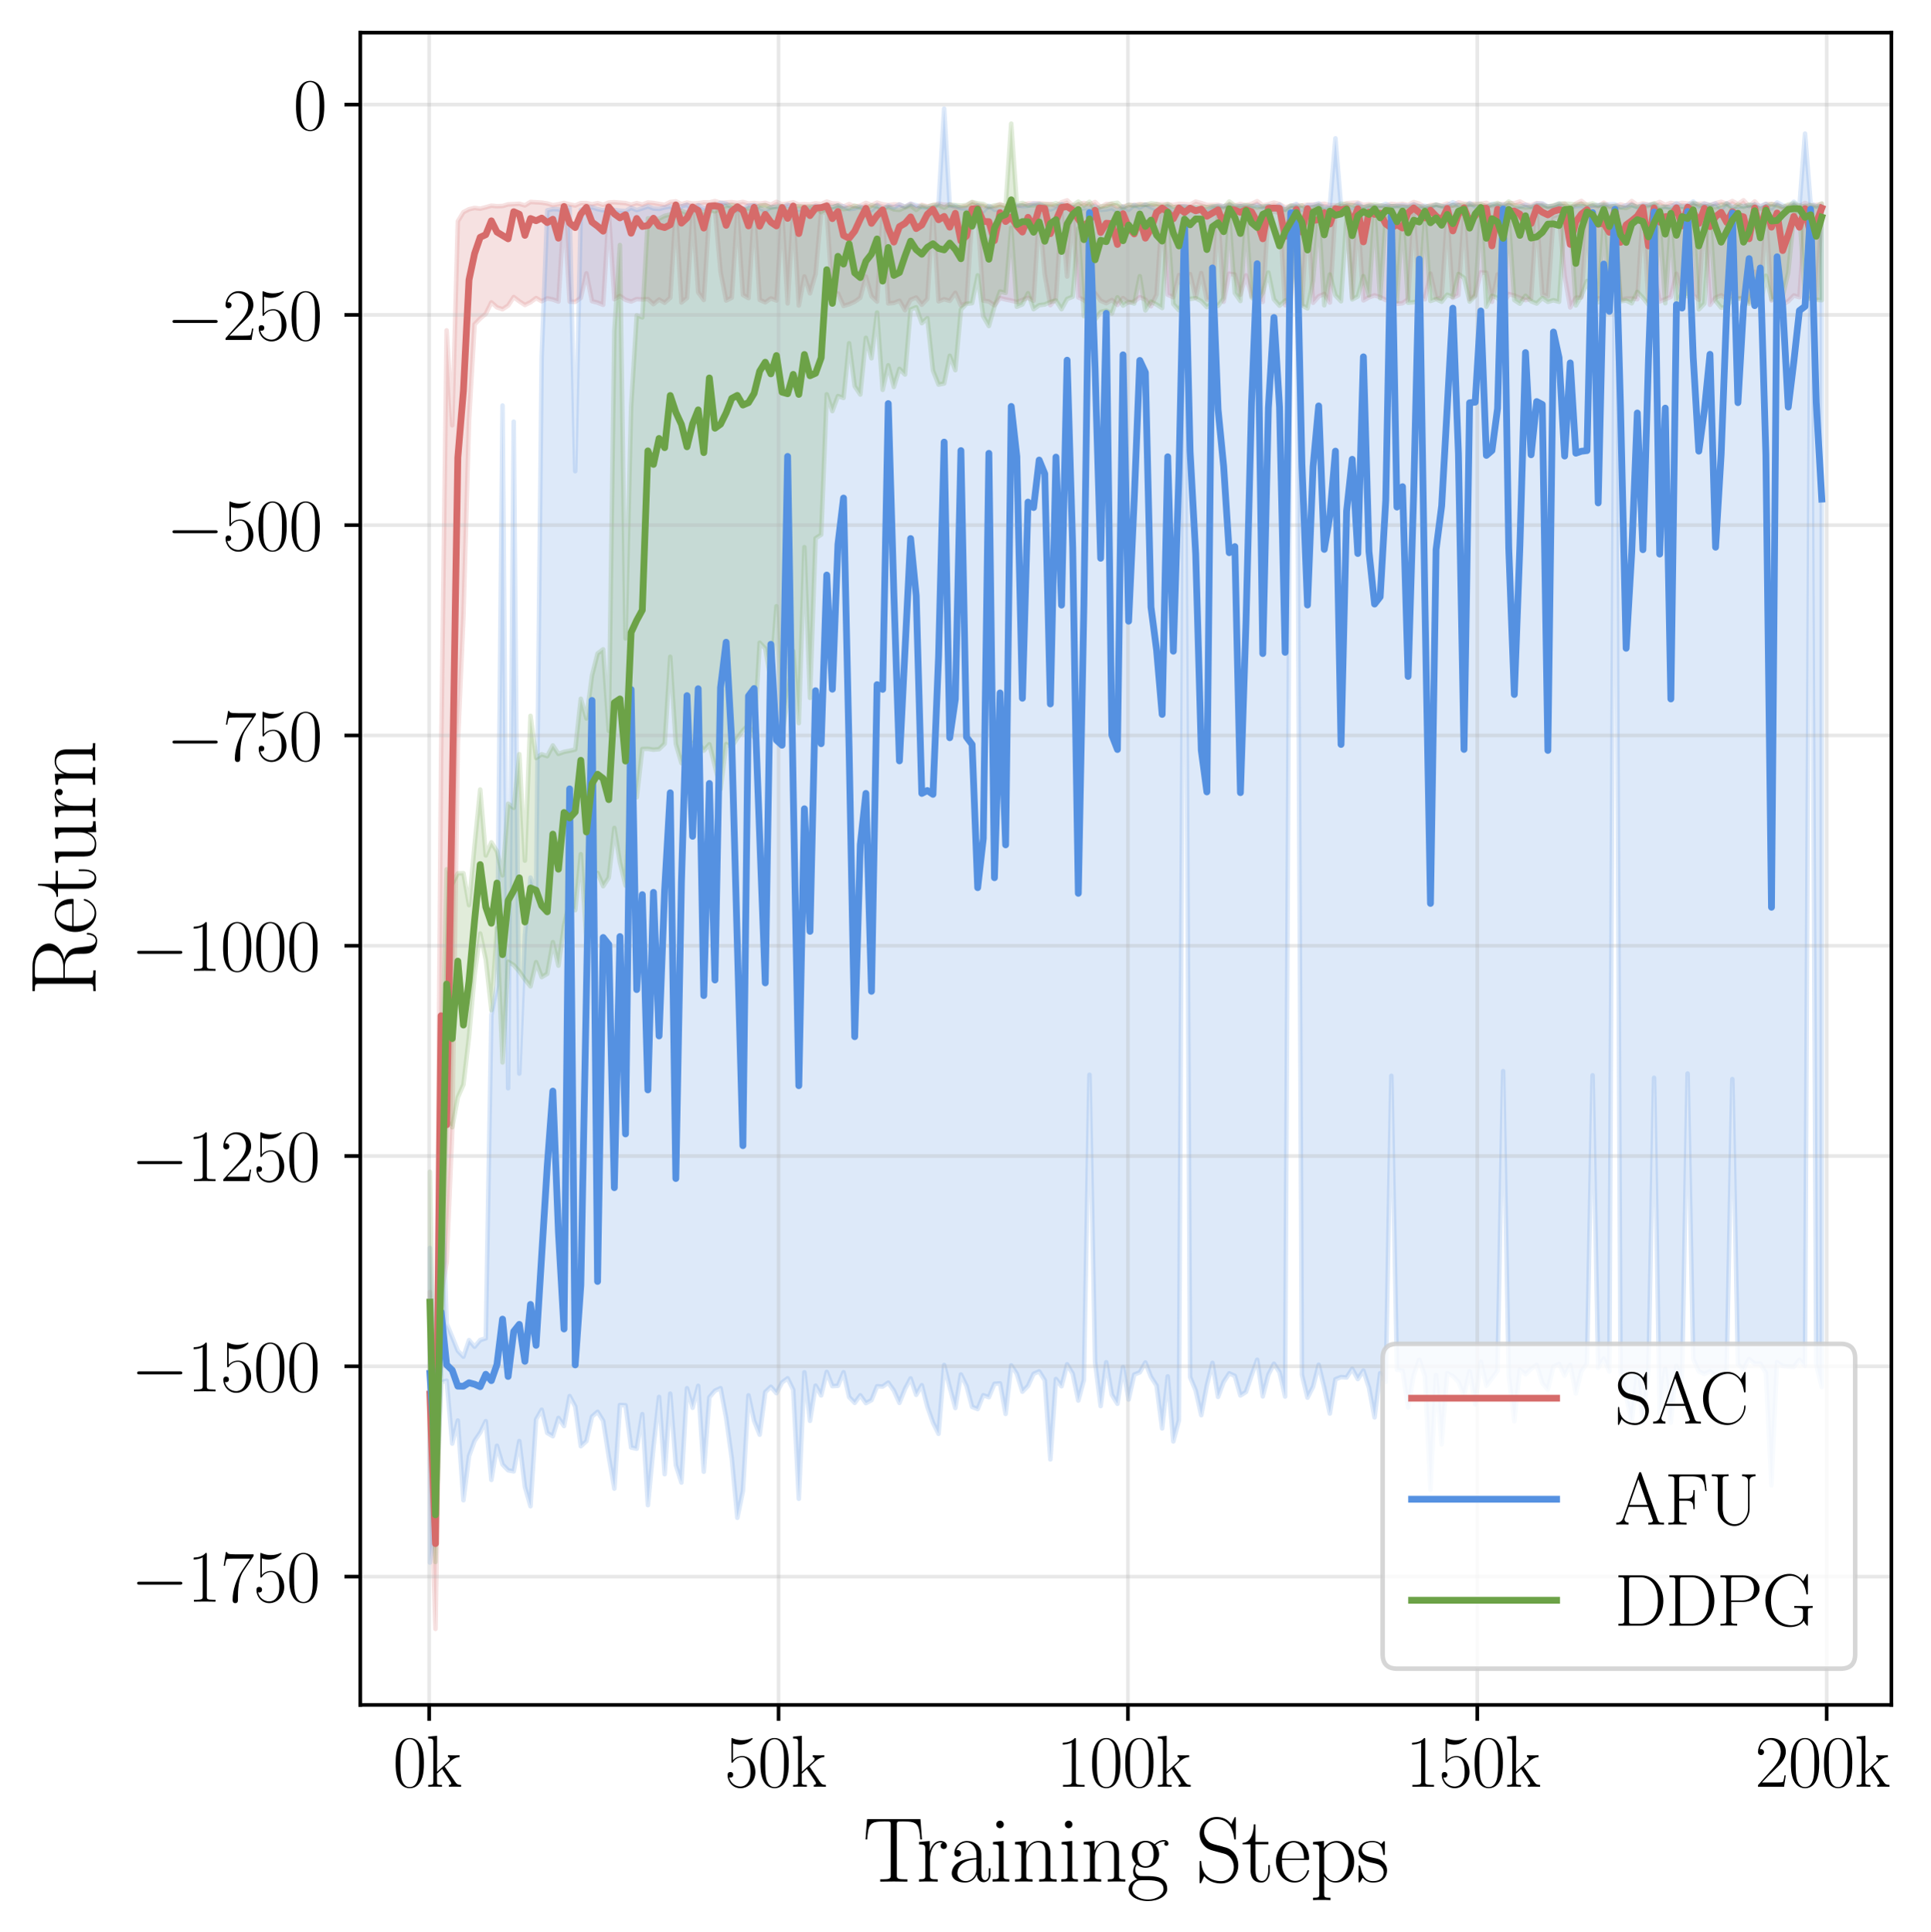 <?xml version="1.0" encoding="utf-8" standalone="no"?>
<!DOCTYPE svg PUBLIC "-//W3C//DTD SVG 1.1//EN"
  "http://www.w3.org/Graphics/SVG/1.1/DTD/svg11.dtd">
<svg xmlns:xlink="http://www.w3.org/1999/xlink" width="426.265pt" height="426.4pt" viewBox="0 0 426.265 426.4" xmlns="http://www.w3.org/2000/svg" version="1.1">
 <defs>
  <style type="text/css">*{stroke-linejoin: round; stroke-linecap: butt}</style>
 </defs>
 <g id="figure_1">
  <g id="patch_1">
   <path d="M 0 426.4 
L 426.265 426.4 
L 426.265 0 
L 0 0 
z
" style="fill: #ffffff"/>
  </g>
  <g id="axes_1">
   <g id="patch_2">
    <path d="M 79.527 376.318 
L 417.524 376.318 
L 417.524 7.2 
L 79.527 7.2 
z
" style="fill: #ffffff"/>
   </g>
   <g id="PolyCollection_1">
    <defs>
     <path id="m3c34e1cd80" d="M 94.89 -141.24 
L 94.89 -104.097 
L 96.124 -66.86 
L 97.358 -140.677 
L 98.592 -147.788 
L 99.826 -176.712 
L 101.06 -262.312 
L 102.294 -290.394 
L 103.528 -333.618 
L 104.762 -354.832 
L 105.996 -356.104 
L 107.23 -357.131 
L 108.464 -359.667 
L 109.698 -358.568 
L 110.932 -358.151 
L 112.166 -358.95 
L 113.4 -360.841 
L 114.634 -359.903 
L 115.868 -359.083 
L 117.102 -359.687 
L 118.336 -360.613 
L 119.57 -359.919 
L 120.804 -360.555 
L 122.038 -360.301 
L 123.272 -359.841 
L 124.507 -379.96 
L 125.741 -359.823 
L 126.975 -359.782 
L 128.209 -360.66 
L 129.443 -366.065 
L 130.677 -359.928 
L 131.911 -359.609 
L 133.145 -359.123 
L 134.379 -379.545 
L 135.613 -360.359 
L 136.847 -361.104 
L 138.081 -360.233 
L 139.315 -359.856 
L 140.549 -360.397 
L 141.783 -360.303 
L 143.017 -360.4 
L 144.251 -359.268 
L 145.485 -360.292 
L 146.719 -359.578 
L 147.953 -360.682 
L 149.187 -380.126 
L 150.421 -359.63 
L 151.655 -360.642 
L 152.889 -379.674 
L 154.123 -361.859 
L 155.357 -360.187 
L 156.591 -379.61 
L 157.825 -380.136 
L 159.059 -366.401 
L 160.293 -360.069 
L 161.527 -360.69 
L 162.761 -379.733 
L 163.995 -361.311 
L 165.229 -360.61 
L 166.463 -379.745 
L 167.697 -360.214 
L 168.931 -359.671 
L 170.165 -360.54 
L 171.399 -360.073 
L 172.633 -379.607 
L 173.867 -359.421 
L 175.101 -379.878 
L 176.335 -358.967 
L 177.569 -365.39 
L 178.803 -361.648 
L 180.037 -365.948 
L 181.271 -379.609 
L 182.505 -379.37 
L 183.739 -361.057 
L 184.973 -361.653 
L 186.207 -358.882 
L 187.441 -359.25 
L 188.675 -359.806 
L 189.909 -360.688 
L 191.143 -365.371 
L 192.377 -361.021 
L 193.611 -359.833 
L 194.845 -378.945 
L 196.079 -359.423 
L 197.314 -359.538 
L 198.548 -360.035 
L 199.782 -357.915 
L 201.016 -360.243 
L 202.25 -360.738 
L 203.484 -359.144 
L 204.718 -360.433 
L 205.952 -379.453 
L 207.186 -359.879 
L 208.42 -360.365 
L 209.654 -359.999 
L 210.888 -361.776 
L 212.122 -358.964 
L 213.356 -359.558 
L 214.59 -378.505 
L 215.824 -378.845 
L 217.058 -360.061 
L 218.292 -359.868 
L 219.526 -359.01 
L 220.76 -360.62 
L 221.994 -360.308 
L 223.228 -360.065 
L 224.462 -359.744 
L 225.696 -360.215 
L 226.93 -360.699 
L 228.164 -360.044 
L 229.398 -379.466 
L 230.632 -365.803 
L 231.866 -359.046 
L 233.1 -360.462 
L 234.334 -379.276 
L 235.568 -365.354 
L 236.802 -379.22 
L 238.036 -360.784 
L 239.27 -360.175 
L 240.504 -359.107 
L 241.738 -361.675 
L 242.972 -360.029 
L 244.206 -359.479 
L 245.44 -360.191 
L 246.674 -359.106 
L 247.908 -360.606 
L 249.142 -359.649 
L 250.376 -359.848 
L 251.61 -360.811 
L 252.844 -360.274 
L 254.078 -358.796 
L 255.312 -361.357 
L 256.546 -379.444 
L 257.78 -361.347 
L 259.014 -360.812 
L 260.248 -365.687 
L 261.482 -361.306 
L 262.716 -365.895 
L 263.95 -360.689 
L 265.184 -366.129 
L 266.418 -360.285 
L 267.652 -360.321 
L 268.887 -379.297 
L 270.121 -359.787 
L 271.355 -366.007 
L 272.589 -365.797 
L 273.823 -361.355 
L 275.057 -365.628 
L 276.291 -361.083 
L 277.525 -360.047 
L 278.759 -359.773 
L 279.993 -379.212 
L 281.227 -379.714 
L 282.461 -379.382 
L 283.695 -359.046 
L 284.929 -359.903 
L 286.163 -379.317 
L 287.397 -359.034 
L 288.631 -379.237 
L 289.865 -359.568 
L 291.099 -361.002 
L 292.333 -361.536 
L 293.567 -359.623 
L 294.801 -379.659 
L 296.035 -379.09 
L 297.269 -379.162 
L 298.503 -360.672 
L 299.737 -379.088 
L 300.971 -360.102 
L 302.205 -360.785 
L 303.439 -361.211 
L 304.673 -360.834 
L 305.907 -360.173 
L 307.141 -360.558 
L 308.375 -359.338 
L 309.609 -359.478 
L 310.843 -360.379 
L 312.077 -379.198 
L 313.311 -361.445 
L 314.545 -360.342 
L 315.779 -366.029 
L 317.013 -360.542 
L 318.247 -360.608 
L 319.481 -379.152 
L 320.715 -360.658 
L 321.949 -361.283 
L 323.183 -379.286 
L 324.417 -360.333 
L 325.651 -361.224 
L 326.885 -366.293 
L 328.119 -366.208 
L 329.353 -359.792 
L 330.587 -365.817 
L 331.821 -359.338 
L 333.055 -361.487 
L 334.289 -361.187 
L 335.523 -360.658 
L 336.757 -360.154 
L 337.991 -360.489 
L 339.225 -379.563 
L 340.46 -361.431 
L 341.694 -360.972 
L 342.928 -378.165 
L 344.162 -378.544 
L 345.396 -365.475 
L 346.63 -358.547 
L 347.864 -360.691 
L 349.098 -360.774 
L 350.332 -378.185 
L 351.566 -360.036 
L 352.8 -360.51 
L 354.034 -360.809 
L 355.268 -359.689 
L 356.502 -378.463 
L 357.736 -360.165 
L 358.97 -360.513 
L 360.204 -360.523 
L 361.438 -360.373 
L 362.672 -379.719 
L 363.906 -359.782 
L 365.14 -365.671 
L 366.374 -359.869 
L 367.608 -360.38 
L 368.842 -360.883 
L 370.076 -365.971 
L 371.31 -360.978 
L 372.544 -379.551 
L 373.778 -361.263 
L 375.012 -360.248 
L 376.246 -379.508 
L 377.48 -359.12 
L 378.714 -360.725 
L 379.948 -361.229 
L 381.182 -360.475 
L 382.416 -361.352 
L 383.65 -360.565 
L 384.884 -360.663 
L 386.118 -359.686 
L 387.352 -366.431 
L 388.586 -359.364 
L 389.82 -379.537 
L 391.054 -360.049 
L 392.288 -361.351 
L 393.522 -359.179 
L 394.756 -359.907 
L 395.99 -361.182 
L 397.224 -360.817 
L 398.458 -379.515 
L 399.692 -360.475 
L 400.926 -360.393 
L 402.16 -379.365 
L 402.16 -381.379 
L 402.16 -381.379 
L 400.926 -381.181 
L 399.692 -381.052 
L 398.458 -381.622 
L 397.224 -380.918 
L 395.99 -381.196 
L 394.756 -381.01 
L 393.522 -380.625 
L 392.288 -381.328 
L 391.054 -381.37 
L 389.82 -381.4 
L 388.586 -380.668 
L 387.352 -381.945 
L 386.118 -380.87 
L 384.884 -382.201 
L 383.65 -381.35 
L 382.416 -382.042 
L 381.182 -381.433 
L 379.948 -381.867 
L 378.714 -381.552 
L 377.48 -381.164 
L 376.246 -381.492 
L 375.012 -381.435 
L 373.778 -381.419 
L 372.544 -381.494 
L 371.31 -381.634 
L 370.076 -381.355 
L 368.842 -381.626 
L 367.608 -381.178 
L 366.374 -381.826 
L 365.14 -381.371 
L 363.906 -381.256 
L 362.672 -381.525 
L 361.438 -381.153 
L 360.204 -382.037 
L 358.97 -380.964 
L 357.736 -381.283 
L 356.502 -380.935 
L 355.268 -380.943 
L 354.034 -381.678 
L 352.8 -380.887 
L 351.566 -381.078 
L 350.332 -381.105 
L 349.098 -382.066 
L 347.864 -381.47 
L 346.63 -380.328 
L 345.396 -381.455 
L 344.162 -381.257 
L 342.928 -380.973 
L 341.694 -380.705 
L 340.46 -381.386 
L 339.225 -381.583 
L 337.991 -381.087 
L 336.757 -381.257 
L 335.523 -381.935 
L 334.289 -381.536 
L 333.055 -381.567 
L 331.821 -381.349 
L 330.587 -381.353 
L 329.353 -380.934 
L 328.119 -381.63 
L 326.885 -381.431 
L 325.651 -381.439 
L 324.417 -381.431 
L 323.183 -381.435 
L 321.949 -381.744 
L 320.715 -381.009 
L 319.481 -381.479 
L 318.247 -381.057 
L 317.013 -381.207 
L 315.779 -381.144 
L 314.545 -380.682 
L 313.311 -381.445 
L 312.077 -381.811 
L 310.843 -381.166 
L 309.609 -381.415 
L 308.375 -381.263 
L 307.141 -381.405 
L 305.907 -380.98 
L 304.673 -380.985 
L 303.439 -380.88 
L 302.205 -381.349 
L 300.971 -381.158 
L 299.737 -381.703 
L 298.503 -381.629 
L 297.269 -381.557 
L 296.035 -380.939 
L 294.801 -381.112 
L 293.567 -381.115 
L 292.333 -381.429 
L 291.099 -381.289 
L 289.865 -381.248 
L 288.631 -381.223 
L 287.397 -381.065 
L 286.163 -381.148 
L 284.929 -380.967 
L 283.695 -380.635 
L 282.461 -381.354 
L 281.227 -381.684 
L 279.993 -381.337 
L 278.759 -381.072 
L 277.525 -382.004 
L 276.291 -381.426 
L 275.057 -381.082 
L 273.823 -381.394 
L 272.589 -381.049 
L 271.355 -381.347 
L 270.121 -380.846 
L 268.887 -381.223 
L 267.652 -381.179 
L 266.418 -381.186 
L 265.184 -381.579 
L 263.95 -381.917 
L 262.716 -381.235 
L 261.482 -381.341 
L 260.248 -381.411 
L 259.014 -381.177 
L 257.78 -381.291 
L 256.546 -381.334 
L 255.312 -381.289 
L 254.078 -381.125 
L 252.844 -381.229 
L 251.61 -381.353 
L 250.376 -381.167 
L 249.142 -381.142 
L 247.908 -380.825 
L 246.674 -380.781 
L 245.44 -381.364 
L 244.206 -381.396 
L 242.972 -380.683 
L 241.738 -381.812 
L 240.504 -381.249 
L 239.27 -381.616 
L 238.036 -381.212 
L 236.802 -381.036 
L 235.568 -382.187 
L 234.334 -381.763 
L 233.1 -380.924 
L 231.866 -381.392 
L 230.632 -381.43 
L 229.398 -381.543 
L 228.164 -381.497 
L 226.93 -381.5 
L 225.696 -381.172 
L 224.462 -380.87 
L 223.228 -380.884 
L 221.994 -380.84 
L 220.76 -381.343 
L 219.526 -380.788 
L 218.292 -380.659 
L 217.058 -381.012 
L 215.824 -381.245 
L 214.59 -381.742 
L 213.356 -381.003 
L 212.122 -380.717 
L 210.888 -380.665 
L 209.654 -381.265 
L 208.42 -381.213 
L 207.186 -381.453 
L 205.952 -381.102 
L 204.718 -380.868 
L 203.484 -381.199 
L 202.25 -380.729 
L 201.016 -381.413 
L 199.782 -380.729 
L 198.548 -381.251 
L 197.314 -381.291 
L 196.079 -381.127 
L 194.845 -381.308 
L 193.611 -381.682 
L 192.377 -381.114 
L 191.143 -381.627 
L 189.909 -381.006 
L 188.675 -380.829 
L 187.441 -381.361 
L 186.207 -380.811 
L 184.973 -381.463 
L 183.739 -381.489 
L 182.505 -381.918 
L 181.271 -381.366 
L 180.037 -381.53 
L 178.803 -381.24 
L 177.569 -381.353 
L 176.335 -381.245 
L 175.101 -381.748 
L 173.867 -381.486 
L 172.633 -381.315 
L 171.399 -381.853 
L 170.165 -381.218 
L 168.931 -381.643 
L 167.697 -381.444 
L 166.463 -381.612 
L 165.229 -381.471 
L 163.995 -381.841 
L 162.761 -381.599 
L 161.527 -381.795 
L 160.293 -381.719 
L 159.059 -381.622 
L 157.825 -382.033 
L 156.591 -381.714 
L 155.357 -381.744 
L 154.123 -381.543 
L 152.889 -381.477 
L 151.655 -381.693 
L 150.421 -381.346 
L 149.187 -381.968 
L 147.953 -381.814 
L 146.719 -381.196 
L 145.485 -381.384 
L 144.251 -381.601 
L 143.017 -381.711 
L 141.783 -381.242 
L 140.549 -381.576 
L 139.315 -381.227 
L 138.081 -381.579 
L 136.847 -381.671 
L 135.613 -381.776 
L 134.379 -381.699 
L 133.145 -381.187 
L 131.911 -381.564 
L 130.677 -381.295 
L 129.443 -381.593 
L 128.209 -381.574 
L 126.975 -381.052 
L 125.741 -381.293 
L 124.507 -381.622 
L 123.272 -381.319 
L 122.038 -381.117 
L 120.804 -381.489 
L 119.57 -381.68 
L 118.336 -381.763 
L 117.102 -381.829 
L 115.868 -381.067 
L 114.634 -381.424 
L 113.4 -381.354 
L 112.166 -381.296 
L 110.932 -380.935 
L 109.698 -380.893 
L 108.464 -381.003 
L 107.23 -380.652 
L 105.996 -380.342 
L 104.762 -380.507 
L 103.528 -380.219 
L 102.294 -379.579 
L 101.06 -377.553 
L 99.826 -332.536 
L 98.592 -353.491 
L 97.358 -258.851 
L 96.124 -101.822 
L 94.89 -141.24 
z
" style="stroke: #d66b6a; stroke-opacity: 0.2"/>
    </defs>
    <g clip-path="url(#p7497fd32ae)">
     <use xlink:href="#m3c34e1cd80" x="0" y="426.4" style="fill: #d66b6a; fill-opacity: 0.2; stroke: #d66b6a; stroke-opacity: 0.2"/>
    </g>
   </g>
   <g id="PolyCollection_2">
    <defs>
     <path id="mfaa942dc72" d="M 94.89 -150.955 
L 94.89 -81.502 
L 96.124 -91.183 
L 97.358 -121.289 
L 98.592 -121.642 
L 99.826 -107.761 
L 101.06 -112.861 
L 102.294 -95.252 
L 103.528 -105.003 
L 104.762 -108.377 
L 105.996 -110.191 
L 107.23 -112.721 
L 108.464 -99.741 
L 109.698 -107.293 
L 110.932 -103.147 
L 112.166 -101.865 
L 113.4 -101.629 
L 114.634 -108.333 
L 115.868 -98.202 
L 117.102 -93.936 
L 118.336 -113.092 
L 119.57 -115.245 
L 120.804 -110.115 
L 122.038 -109.39 
L 123.272 -113.431 
L 124.507 -111.635 
L 125.741 -118.255 
L 126.975 -115.969 
L 128.209 -107.183 
L 129.443 -108.296 
L 130.677 -113.716 
L 131.911 -114.783 
L 133.145 -112.796 
L 134.379 -104.898 
L 135.613 -97.827 
L 136.847 -116.285 
L 138.081 -116.218 
L 139.315 -106.901 
L 140.549 -106.626 
L 141.783 -114.263 
L 143.017 -94.169 
L 144.251 -107.012 
L 145.485 -118.068 
L 146.719 -101.004 
L 147.953 -118.787 
L 149.187 -103.015 
L 150.421 -99.155 
L 151.655 -119.983 
L 152.889 -115.659 
L 154.123 -120.515 
L 155.357 -101.555 
L 156.591 -117.999 
L 157.825 -119.436 
L 159.059 -119.999 
L 160.293 -113.475 
L 161.527 -104.575 
L 162.761 -91.384 
L 163.995 -97.308 
L 165.229 -118.415 
L 166.463 -112.776 
L 167.697 -109.728 
L 168.931 -119.142 
L 170.165 -120.305 
L 171.399 -118.892 
L 172.633 -121.254 
L 173.867 -122.175 
L 175.101 -119.625 
L 176.335 -95.577 
L 177.569 -123.507 
L 178.803 -112.78 
L 180.037 -120.564 
L 181.271 -118.392 
L 182.505 -123.592 
L 183.739 -120.437 
L 184.973 -120.517 
L 186.207 -123.512 
L 187.441 -118.048 
L 188.675 -116.746 
L 189.909 -118.426 
L 191.143 -116.694 
L 192.377 -117.347 
L 193.611 -120.417 
L 194.845 -120.355 
L 196.079 -121.227 
L 197.314 -119.474 
L 198.548 -116.744 
L 199.782 -119.838 
L 201.016 -122.151 
L 202.25 -118.514 
L 203.484 -120.653 
L 204.718 -115.881 
L 205.952 -112.385 
L 207.186 -109.916 
L 208.42 -125.124 
L 209.654 -120.201 
L 210.888 -115.614 
L 212.122 -123.021 
L 213.356 -120.505 
L 214.59 -115.866 
L 215.824 -115.386 
L 217.058 -118.437 
L 218.292 -118.003 
L 219.526 -120.967 
L 220.76 -121.055 
L 221.994 -114.308 
L 223.228 -125.027 
L 224.462 -123.169 
L 225.696 -119.214 
L 226.93 -120.503 
L 228.164 -123.16 
L 229.398 -123.702 
L 230.632 -121.733 
L 231.866 -104.265 
L 233.1 -122.024 
L 234.334 -120.412 
L 235.568 -125.271 
L 236.802 -123.194 
L 238.036 -117.264 
L 239.27 -121.791 
L 240.504 -189.18 
L 241.738 -125.789 
L 242.972 -116.038 
L 244.206 -125.716 
L 245.44 -118.55 
L 246.674 -116.544 
L 247.908 -124.66 
L 249.142 -117.48 
L 250.376 -122.993 
L 251.61 -123.496 
L 252.844 -125.671 
L 254.078 -122.497 
L 255.312 -120.574 
L 256.546 -111.101 
L 257.78 -122.604 
L 259.014 -108.237 
L 260.248 -112.909 
L 261.482 -356.015 
L 262.716 -122.449 
L 263.95 -119.479 
L 265.184 -114.031 
L 266.418 -120.646 
L 267.652 -125.59 
L 268.887 -118.067 
L 270.121 -121.362 
L 271.355 -123.27 
L 272.589 -122.704 
L 273.823 -118.386 
L 275.057 -119.161 
L 276.291 -122.829 
L 277.525 -126.272 
L 278.759 -118.175 
L 279.993 -122.964 
L 281.227 -125.388 
L 282.461 -123.495 
L 283.695 -118.146 
L 284.929 -362.189 
L 286.163 -376.988 
L 287.397 -122.971 
L 288.631 -117.903 
L 289.865 -120.301 
L 291.099 -125.177 
L 292.333 -120.107 
L 293.567 -114.391 
L 294.801 -121.965 
L 296.035 -122.454 
L 297.269 -122.355 
L 298.503 -124.272 
L 299.737 -122.004 
L 300.971 -123.89 
L 302.205 -120.118 
L 303.439 -113.551 
L 304.673 -123.3 
L 305.907 -121.35 
L 307.141 -188.946 
L 308.375 -124.039 
L 309.609 -123.881 
L 310.843 -115.711 
L 312.077 -122.851 
L 313.311 -126.269 
L 314.545 -122.621 
L 315.779 -97.529 
L 317.013 -122.896 
L 318.247 -107.59 
L 319.481 -123.279 
L 320.715 -122.661 
L 321.949 -121.379 
L 323.183 -118.341 
L 324.417 -123.749 
L 325.651 -116.383 
L 326.885 -125.807 
L 328.119 -120.511 
L 329.353 -122.126 
L 330.587 -123.827 
L 331.821 -189.977 
L 333.055 -122.698 
L 334.289 -112.685 
L 335.523 -124.111 
L 336.757 -123.043 
L 337.991 -124.227 
L 339.225 -125.112 
L 340.46 -121.081 
L 341.694 -119.7 
L 342.928 -124.71 
L 344.162 -125.333 
L 345.396 -122.764 
L 346.63 -125.127 
L 347.864 -118.812 
L 349.098 -123.706 
L 350.332 -125.406 
L 351.566 -189.058 
L 352.8 -124.467 
L 354.034 -126.5 
L 355.268 -123.66 
L 356.502 -378.99 
L 357.736 -123.446 
L 358.97 -118.132 
L 360.204 -112.535 
L 361.438 -123.065 
L 362.672 -112.317 
L 363.906 -124.095 
L 365.14 -188.506 
L 366.374 -114.303 
L 367.608 -124.256 
L 368.842 -112.362 
L 370.076 -124.885 
L 371.31 -121.699 
L 372.544 -189.452 
L 373.778 -126.445 
L 375.012 -123.705 
L 376.246 -123.123 
L 377.48 -123.693 
L 378.714 -122.683 
L 379.948 -122.896 
L 381.182 -123.96 
L 382.416 -188.216 
L 383.65 -125.264 
L 384.884 -124.147 
L 386.118 -126.43 
L 387.352 -125.373 
L 388.586 -125.395 
L 389.82 -123.355 
L 391.054 -98.549 
L 392.288 -125.706 
L 393.522 -124.888 
L 394.756 -124.762 
L 395.99 -124.657 
L 397.224 -126.27 
L 398.458 -124.898 
L 399.692 -379.022 
L 400.926 -125.191 
L 402.16 -120.247 
L 402.16 -380.862 
L 402.16 -380.862 
L 400.926 -380.895 
L 399.692 -381.521 
L 398.458 -396.913 
L 397.224 -380.875 
L 395.99 -381.879 
L 394.756 -380.495 
L 393.522 -381.079 
L 392.288 -381.722 
L 391.054 -380.389 
L 389.82 -381.41 
L 388.586 -380.919 
L 387.352 -381.273 
L 386.118 -381.011 
L 384.884 -380.968 
L 383.65 -380.688 
L 382.416 -380.783 
L 381.182 -381.509 
L 379.948 -380.245 
L 378.714 -381.486 
L 377.48 -381.093 
L 376.246 -381.477 
L 375.012 -380.786 
L 373.778 -381.943 
L 372.544 -381.062 
L 371.31 -380.751 
L 370.076 -381.551 
L 368.842 -380.698 
L 367.608 -380.746 
L 366.374 -380.497 
L 365.14 -381.279 
L 363.906 -381.147 
L 362.672 -381.225 
L 361.438 -380.587 
L 360.204 -381.213 
L 358.97 -381.072 
L 357.736 -380.662 
L 356.502 -381.321 
L 355.268 -381.301 
L 354.034 -381.167 
L 352.8 -381.165 
L 351.566 -381.047 
L 350.332 -380.581 
L 349.098 -380.955 
L 347.864 -380.887 
L 346.63 -380.476 
L 345.396 -380.409 
L 344.162 -381.468 
L 342.928 -380.918 
L 341.694 -380.854 
L 340.46 -381.498 
L 339.225 -381.45 
L 337.991 -380.738 
L 336.757 -381.199 
L 335.523 -380.804 
L 334.289 -380.426 
L 333.055 -380.995 
L 331.821 -381.239 
L 330.587 -381.257 
L 329.353 -381.354 
L 328.119 -380.73 
L 326.885 -380.689 
L 325.651 -380.774 
L 324.417 -381.587 
L 323.183 -380.244 
L 321.949 -381.132 
L 320.715 -381.77 
L 319.481 -381.035 
L 318.247 -380.867 
L 317.013 -381.214 
L 315.779 -380.697 
L 314.545 -381.006 
L 313.311 -380.806 
L 312.077 -381.271 
L 310.843 -380.943 
L 309.609 -381.112 
L 308.375 -380.989 
L 307.141 -380.826 
L 305.907 -381.392 
L 304.673 -380.905 
L 303.439 -380.906 
L 302.205 -380.928 
L 300.971 -380.594 
L 299.737 -381.507 
L 298.503 -380.449 
L 297.269 -380.974 
L 296.035 -380.931 
L 294.801 -395.874 
L 293.567 -380.923 
L 292.333 -380.59 
L 291.099 -381.519 
L 289.865 -381.082 
L 288.631 -381.12 
L 287.397 -380.068 
L 286.163 -381.397 
L 284.929 -380.824 
L 283.695 -380.148 
L 282.461 -381.223 
L 281.227 -380.357 
L 279.993 -381.004 
L 278.759 -380.618 
L 277.525 -381.154 
L 276.291 -380.867 
L 275.057 -380.92 
L 273.823 -380.986 
L 272.589 -380.84 
L 271.355 -381.063 
L 270.121 -380.903 
L 268.887 -381.002 
L 267.652 -380.708 
L 266.418 -380.068 
L 265.184 -380.298 
L 263.95 -380.591 
L 262.716 -380.631 
L 261.482 -380.902 
L 260.248 -380.771 
L 259.014 -379.886 
L 257.78 -381.003 
L 256.546 -380.028 
L 255.312 -380.177 
L 254.078 -380.641 
L 252.844 -381.262 
L 251.61 -380.573 
L 250.376 -381.16 
L 249.142 -380.079 
L 247.908 -380.816 
L 246.674 -379.753 
L 245.44 -380.466 
L 244.206 -380.174 
L 242.972 -380.064 
L 241.738 -380.853 
L 240.504 -380.409 
L 239.27 -380.45 
L 238.036 -379.868 
L 236.802 -380.744 
L 235.568 -380.786 
L 234.334 -381.347 
L 233.1 -380.654 
L 231.866 -380.152 
L 230.632 -380.808 
L 229.398 -381.414 
L 228.164 -381.469 
L 226.93 -380.972 
L 225.696 -380.892 
L 224.462 -381.176 
L 223.228 -381.119 
L 221.994 -379.692 
L 220.76 -380.185 
L 219.526 -380.109 
L 218.292 -380.992 
L 217.058 -379.764 
L 215.824 -381.059 
L 214.59 -380.262 
L 213.356 -380.38 
L 212.122 -380.418 
L 210.888 -381.028 
L 209.654 -380.997 
L 208.42 -402.422 
L 207.186 -381.422 
L 205.952 -380.419 
L 204.718 -380.565 
L 203.484 -380.675 
L 202.25 -381.1 
L 201.016 -381.426 
L 199.782 -380.802 
L 198.548 -381.286 
L 197.314 -380.581 
L 196.079 -381.038 
L 194.845 -380.209 
L 193.611 -381.146 
L 192.377 -380.005 
L 191.143 -380.27 
L 189.909 -380.84 
L 188.675 -380.382 
L 187.441 -380.234 
L 186.207 -380.842 
L 184.973 -381.063 
L 183.739 -380.643 
L 182.505 -380.951 
L 181.271 -380.783 
L 180.037 -380.942 
L 178.803 -380.509 
L 177.569 -380.361 
L 176.335 -380.108 
L 175.101 -380.286 
L 173.867 -381.253 
L 172.633 -380.518 
L 171.399 -380.812 
L 170.165 -380.641 
L 168.931 -379.885 
L 167.697 -380.455 
L 166.463 -381.133 
L 165.229 -381.029 
L 163.995 -380.217 
L 162.761 -380.017 
L 161.527 -380.518 
L 160.293 -381.463 
L 159.059 -381.654 
L 157.825 -380.756 
L 156.591 -380.533 
L 155.357 -380.471 
L 154.123 -381.131 
L 152.889 -380.141 
L 151.655 -381.213 
L 150.421 -380.855 
L 149.187 -379.671 
L 147.953 -380.86 
L 146.719 -380.606 
L 145.485 -380.286 
L 144.251 -380.373 
L 143.017 -380.839 
L 141.783 -380.411 
L 140.549 -380.034 
L 139.315 -380.53 
L 138.081 -379.815 
L 136.847 -379.907 
L 135.613 -380.067 
L 134.379 -380.333 
L 133.145 -379.988 
L 131.911 -380.25 
L 130.677 -380.654 
L 129.443 -380.52 
L 128.209 -380.102 
L 126.975 -322.397 
L 125.741 -380.544 
L 124.507 -379.631 
L 123.272 -380.21 
L 122.038 -380.257 
L 120.804 -379.977 
L 119.57 -347.809 
L 118.336 -229.446 
L 117.102 -232.698 
L 115.868 -220.109 
L 114.634 -189.435 
L 113.4 -333.329 
L 112.166 -186.194 
L 110.932 -336.897 
L 109.698 -208.843 
L 108.464 -202.309 
L 107.23 -130.994 
L 105.996 -130.611 
L 104.762 -129.134 
L 103.528 -130.593 
L 102.294 -126.946 
L 101.06 -128.246 
L 99.826 -131.289 
L 98.592 -134.25 
L 97.358 -170.817 
L 96.124 -117.717 
L 94.89 -150.955 
z
" style="stroke: #5591e1; stroke-opacity: 0.2"/>
    </defs>
    <g clip-path="url(#p7497fd32ae)">
     <use xlink:href="#mfaa942dc72" x="0" y="426.4" style="fill: #5591e1; fill-opacity: 0.2; stroke: #5591e1; stroke-opacity: 0.2"/>
    </g>
   </g>
   <g id="PolyCollection_3">
    <defs>
     <path id="mdfaf9f34f7" d="M 94.89 -167.772 
L 94.89 -110.462 
L 96.124 -81.63 
L 97.358 -122.881 
L 98.592 -179.067 
L 99.826 -177.582 
L 101.06 -184.194 
L 102.294 -186.999 
L 103.528 -197.578 
L 104.762 -211.274 
L 105.996 -220.353 
L 107.23 -214.583 
L 108.464 -203.441 
L 109.698 -221.547 
L 110.932 -191.891 
L 112.166 -214.142 
L 113.4 -213.386 
L 114.634 -211.978 
L 115.868 -210.214 
L 117.102 -208.693 
L 118.336 -214.037 
L 119.57 -210.731 
L 120.804 -211.467 
L 122.038 -218.453 
L 123.272 -213.259 
L 124.507 -222.186 
L 125.741 -227.443 
L 126.975 -225.505 
L 128.209 -237.864 
L 129.443 -219.024 
L 130.677 -233.043 
L 131.911 -233.74 
L 133.145 -230.788 
L 134.379 -232.686 
L 135.613 -243.655 
L 136.847 -236.021 
L 138.081 -230.938 
L 139.315 -254.613 
L 140.549 -250.411 
L 141.783 -261.08 
L 143.017 -261.119 
L 144.251 -260.93 
L 145.485 -261.046 
L 146.719 -262.252 
L 147.953 -281.443 
L 149.187 -262.187 
L 150.421 -257.964 
L 151.655 -261.673 
L 152.889 -262.454 
L 154.123 -262.618 
L 155.357 -260.722 
L 156.591 -262.125 
L 157.825 -257.242 
L 159.059 -252.185 
L 160.293 -262.163 
L 161.527 -261.54 
L 162.761 -263.504 
L 163.995 -265.167 
L 165.229 -266.414 
L 166.463 -263.613 
L 167.697 -284.55 
L 168.931 -283.245 
L 170.165 -276.091 
L 171.399 -292.596 
L 172.633 -264.179 
L 173.867 -272.222 
L 175.101 -282.671 
L 176.335 -266.787 
L 177.569 -305.634 
L 178.803 -272.354 
L 180.037 -307.591 
L 181.271 -308.394 
L 182.505 -339.375 
L 183.739 -335.66 
L 184.973 -338.984 
L 186.207 -338.576 
L 187.441 -350.642 
L 188.675 -341.15 
L 189.909 -339.319 
L 191.143 -351.849 
L 192.377 -347.318 
L 193.611 -357.431 
L 194.845 -340.354 
L 196.079 -345.785 
L 197.314 -340.982 
L 198.548 -344.996 
L 199.782 -343.733 
L 201.016 -358.091 
L 202.25 -358.582 
L 203.484 -355.073 
L 204.718 -356.178 
L 205.952 -344.615 
L 207.186 -341.516 
L 208.42 -341.769 
L 209.654 -347.888 
L 210.888 -344.705 
L 212.122 -358.049 
L 213.356 -359.359 
L 214.59 -359.495 
L 215.824 -365.632 
L 217.058 -356.556 
L 218.292 -354.441 
L 219.526 -358.727 
L 220.76 -362.051 
L 221.994 -361.763 
L 223.228 -376.177 
L 224.462 -358.698 
L 225.696 -359.231 
L 226.93 -361.682 
L 228.164 -358.157 
L 229.398 -359.042 
L 230.632 -359.193 
L 231.866 -359.764 
L 233.1 -360.064 
L 234.334 -358.154 
L 235.568 -360.414 
L 236.802 -360.919 
L 238.036 -375.979 
L 239.27 -356.624 
L 240.504 -359.43 
L 241.738 -355.857 
L 242.972 -357.54 
L 244.206 -357.851 
L 245.44 -357.189 
L 246.674 -360.775 
L 247.908 -358.955 
L 249.142 -359.772 
L 250.376 -359.415 
L 251.61 -365.45 
L 252.844 -357.884 
L 254.078 -359.841 
L 255.312 -359.201 
L 256.546 -358.413 
L 257.78 -376.96 
L 259.014 -359.295 
L 260.248 -357.928 
L 261.482 -360.331 
L 262.716 -360.432 
L 263.95 -360.6 
L 265.184 -359.943 
L 266.418 -358.617 
L 267.652 -359.519 
L 268.887 -358.901 
L 270.121 -360.591 
L 271.355 -378.369 
L 272.589 -361.722 
L 273.823 -359.955 
L 275.057 -378.181 
L 276.291 -360.746 
L 277.525 -359.835 
L 278.759 -361.761 
L 279.993 -366.269 
L 281.227 -360.321 
L 282.461 -358.932 
L 283.695 -360.072 
L 284.929 -360.305 
L 286.163 -377.855 
L 287.397 -359.012 
L 288.631 -358.339 
L 289.865 -364.541 
L 291.099 -378.981 
L 292.333 -359.018 
L 293.567 -365.825 
L 294.801 -361.206 
L 296.035 -359.899 
L 297.269 -378.73 
L 298.503 -360.313 
L 299.737 -360.98 
L 300.971 -365.462 
L 302.205 -361.18 
L 303.439 -379.396 
L 304.673 -360.57 
L 305.907 -378.113 
L 307.141 -378.534 
L 308.375 -359.971 
L 309.609 -378.732 
L 310.843 -359.589 
L 312.077 -359.701 
L 313.311 -360.005 
L 314.545 -377.91 
L 315.779 -359.974 
L 317.013 -360.386 
L 318.247 -359.801 
L 319.481 -361.356 
L 320.715 -360.866 
L 321.949 -365.937 
L 323.183 -365.084 
L 324.417 -359.836 
L 325.651 -361.065 
L 326.885 -379.59 
L 328.119 -358.713 
L 329.353 -361.124 
L 330.587 -360.656 
L 331.821 -358.709 
L 333.055 -378.189 
L 334.289 -360.173 
L 335.523 -359.376 
L 336.757 -361.124 
L 337.991 -359.925 
L 339.225 -359.411 
L 340.46 -360.609 
L 341.694 -359.776 
L 342.928 -360.138 
L 344.162 -359.788 
L 345.396 -378.03 
L 346.63 -377.6 
L 347.864 -358.996 
L 349.098 -361.081 
L 350.332 -364.392 
L 351.566 -359.745 
L 352.8 -359.682 
L 354.034 -376.846 
L 355.268 -360.771 
L 356.502 -376.508 
L 357.736 -359.906 
L 358.97 -360.083 
L 360.204 -359.461 
L 361.438 -361.983 
L 362.672 -360.685 
L 363.906 -359.168 
L 365.14 -360.577 
L 366.374 -377.188 
L 367.608 -359.475 
L 368.842 -376.852 
L 370.076 -359.626 
L 371.31 -361.625 
L 372.544 -361.011 
L 373.778 -377.915 
L 375.012 -358.105 
L 376.246 -359.403 
L 377.48 -378.351 
L 378.714 -359.986 
L 379.948 -358.511 
L 381.182 -358.612 
L 382.416 -360.558 
L 383.65 -360.464 
L 384.884 -360.508 
L 386.118 -359.336 
L 387.352 -364.822 
L 388.586 -358.853 
L 389.82 -365.554 
L 391.054 -360.332 
L 392.288 -360.373 
L 393.522 -361.003 
L 394.756 -366.242 
L 395.99 -378.733 
L 397.224 -379.451 
L 398.458 -360.182 
L 399.692 -360.615 
L 400.926 -360.239 
L 402.16 -360.154 
L 402.16 -381.513 
L 402.16 -381.513 
L 400.926 -380.757 
L 399.692 -381.14 
L 398.458 -380.832 
L 397.224 -381.01 
L 395.99 -381.54 
L 394.756 -381.247 
L 393.522 -380.714 
L 392.288 -381.023 
L 391.054 -381.34 
L 389.82 -380.856 
L 388.586 -380.287 
L 387.352 -380.906 
L 386.118 -381.263 
L 384.884 -380.744 
L 383.65 -381.281 
L 382.416 -380.401 
L 381.182 -381.453 
L 379.948 -381.08 
L 378.714 -380.638 
L 377.48 -381.069 
L 376.246 -380.687 
L 375.012 -381.19 
L 373.778 -381.617 
L 372.544 -380.274 
L 371.31 -380.782 
L 370.076 -380.581 
L 368.842 -380.44 
L 367.608 -380.818 
L 366.374 -380.732 
L 365.14 -381.546 
L 363.906 -380.95 
L 362.672 -380.786 
L 361.438 -380.825 
L 360.204 -381.113 
L 358.97 -380.488 
L 357.736 -380.609 
L 356.502 -380.971 
L 355.268 -380.711 
L 354.034 -381.34 
L 352.8 -380.971 
L 351.566 -381.487 
L 350.332 -381.24 
L 349.098 -381.396 
L 347.864 -381.241 
L 346.63 -381.402 
L 345.396 -381.448 
L 344.162 -381.495 
L 342.928 -381.069 
L 341.694 -380.827 
L 340.46 -381.047 
L 339.225 -381.055 
L 337.991 -380.689 
L 336.757 -380.604 
L 335.523 -380.86 
L 334.289 -381.074 
L 333.055 -381.935 
L 331.821 -380.85 
L 330.587 -381.612 
L 329.353 -381.236 
L 328.119 -380.764 
L 326.885 -381.385 
L 325.651 -381.218 
L 324.417 -381.215 
L 323.183 -381.26 
L 321.949 -381.05 
L 320.715 -381.127 
L 319.481 -380.61 
L 318.247 -380.903 
L 317.013 -381.25 
L 315.779 -380.906 
L 314.545 -380.721 
L 313.311 -380.818 
L 312.077 -380.806 
L 310.843 -380.746 
L 309.609 -380.736 
L 308.375 -380.929 
L 307.141 -380.903 
L 305.907 -380.859 
L 304.673 -381.039 
L 303.439 -381.296 
L 302.205 -381.058 
L 300.971 -380.676 
L 299.737 -380.803 
L 298.503 -381.106 
L 297.269 -381.338 
L 296.035 -381.459 
L 294.801 -380.806 
L 293.567 -380.329 
L 292.333 -380.385 
L 291.099 -381.092 
L 289.865 -380.676 
L 288.631 -380.108 
L 287.397 -381.049 
L 286.163 -380.733 
L 284.929 -381.046 
L 283.695 -380.062 
L 282.461 -380.569 
L 281.227 -380.565 
L 279.993 -380.932 
L 278.759 -380.872 
L 277.525 -380.637 
L 276.291 -380.97 
L 275.057 -381.152 
L 273.823 -380.842 
L 272.589 -381.048 
L 271.355 -381.935 
L 270.121 -380.594 
L 268.887 -380.869 
L 267.652 -380.906 
L 266.418 -380.71 
L 265.184 -380.767 
L 263.95 -380.651 
L 262.716 -380.604 
L 261.482 -380.618 
L 260.248 -380.796 
L 259.014 -380.691 
L 257.78 -381.385 
L 256.546 -380.967 
L 255.312 -381.395 
L 254.078 -381.537 
L 252.844 -381.176 
L 251.61 -381.194 
L 250.376 -380.946 
L 249.142 -381.24 
L 247.908 -380.481 
L 246.674 -381.654 
L 245.44 -381.484 
L 244.206 -380.973 
L 242.972 -380.79 
L 241.738 -380.22 
L 240.504 -381.871 
L 239.27 -381.024 
L 238.036 -381.903 
L 236.802 -381.056 
L 235.568 -380.841 
L 234.334 -381.091 
L 233.1 -381.547 
L 231.866 -381.199 
L 230.632 -381.289 
L 229.398 -381.293 
L 228.164 -381.052 
L 226.93 -381.068 
L 225.696 -381.617 
L 224.462 -381.286 
L 223.228 -399.115 
L 221.994 -380.953 
L 220.76 -381.178 
L 219.526 -381.074 
L 218.292 -380.752 
L 217.058 -381.37 
L 215.824 -381.531 
L 214.59 -381.834 
L 213.356 -381.152 
L 212.122 -381.042 
L 210.888 -381.125 
L 209.654 -381.284 
L 208.42 -380.572 
L 207.186 -381.119 
L 205.952 -381.166 
L 204.718 -380.704 
L 203.484 -381.003 
L 202.25 -380.062 
L 201.016 -381.057 
L 199.782 -380.601 
L 198.548 -380.077 
L 197.314 -380.189 
L 196.079 -380.73 
L 194.845 -380.176 
L 193.611 -380.827 
L 192.377 -381.09 
L 191.143 -380.14 
L 189.909 -380.592 
L 188.675 -381.027 
L 187.441 -380.436 
L 186.207 -380.234 
L 184.973 -381.07 
L 183.739 -380.629 
L 182.505 -380.741 
L 181.271 -379.579 
L 180.037 -380.605 
L 178.803 -380.864 
L 177.569 -380.683 
L 176.335 -380.936 
L 175.101 -380.757 
L 173.867 -380.025 
L 172.633 -380.952 
L 171.399 -380.747 
L 170.165 -380.587 
L 168.931 -381.119 
L 167.697 -381.028 
L 166.463 -380.154 
L 165.229 -380.442 
L 163.995 -380.047 
L 162.761 -380.905 
L 161.527 -381.09 
L 160.293 -380.942 
L 159.059 -380.409 
L 157.825 -379.743 
L 156.591 -380.216 
L 155.357 -379.457 
L 154.123 -379.946 
L 152.889 -380.312 
L 151.655 -379.347 
L 150.421 -379.874 
L 149.187 -379.702 
L 147.953 -379.064 
L 146.719 -378.76 
L 145.485 -378.119 
L 144.251 -378.109 
L 143.017 -378.204 
L 141.783 -356.352 
L 140.549 -356.792 
L 139.315 -336.657 
L 138.081 -285.48 
L 136.847 -372.33 
L 135.613 -353.361 
L 134.379 -265.065 
L 133.145 -283.083 
L 131.911 -282.168 
L 130.677 -277.302 
L 129.443 -267.821 
L 128.209 -272.171 
L 126.975 -260.965 
L 125.741 -260.683 
L 124.507 -260.444 
L 123.272 -260.003 
L 122.038 -261.869 
L 120.804 -259.5 
L 119.57 -259.912 
L 118.336 -259.086 
L 117.102 -268.397 
L 115.868 -236.439 
L 114.634 -259.932 
L 113.4 -248.077 
L 112.166 -249 
L 110.932 -233.188 
L 109.698 -238.478 
L 108.464 -240.485 
L 107.23 -237.577 
L 105.996 -252.135 
L 104.762 -239.937 
L 103.528 -226.615 
L 102.294 -233.666 
L 101.06 -233.635 
L 99.826 -231.296 
L 98.592 -234.533 
L 97.358 -185.036 
L 96.124 -102.157 
L 94.89 -167.772 
z
" style="stroke: #6ca247; stroke-opacity: 0.2"/>
    </defs>
    <g clip-path="url(#p7497fd32ae)">
     <use xlink:href="#mdfaf9f34f7" x="0" y="426.4" style="fill: #6ca247; fill-opacity: 0.2; stroke: #6ca247; stroke-opacity: 0.2"/>
    </g>
   </g>
   <g id="matplotlib.axis_1">
    <g id="xtick_1">
     <g id="line2d_1">
      <path d="M 94.736 376.318 
L 94.736 7.2 
" clip-path="url(#p7497fd32ae)" style="fill: none; stroke: #b0b0b0; stroke-opacity: 0.3; stroke-width: 0.8; stroke-linecap: square"/>
     </g>
     <g id="line2d_2">
      <defs>
       <path id="me150096437" d="M 0 0 
L 0 3.5 
" style="stroke: #000000; stroke-width: 0.8"/>
      </defs>
      <g>
       <use xlink:href="#me150096437" x="94.736" y="376.318" style="stroke: #000000; stroke-width: 0.8"/>
      </g>
     </g>
     <g id="text_1">
      <!-- 0k -->
      <g transform="translate(86.715 394.388) scale(0.16 -0.16)">
       <defs>
        <path id="CMR17-30" d="M 2688 2038 
C 2688 2430 2682 3099 2413 3613 
C 2176 4063 1798 4224 1466 4224 
C 1158 4224 768 4082 525 3620 
C 269 3137 243 2539 243 2038 
C 243 1671 250 1112 448 623 
C 723 -39 1216 -128 1466 -128 
C 1760 -128 2208 -7 2470 604 
C 2662 1048 2688 1568 2688 2038 
z
M 1466 -26 
C 1056 -26 813 328 723 816 
C 653 1196 653 1749 653 2109 
C 653 2604 653 3015 736 3407 
C 858 3954 1216 4121 1466 4121 
C 1728 4121 2067 3947 2189 3420 
C 2272 3054 2278 2623 2278 2109 
C 2278 1691 2278 1176 2202 797 
C 2067 96 1690 -26 1466 -26 
z
" transform="scale(0.016)"/>
        <path id="CMR17-6b" d="M 1670 1679 
C 1664 1692 1632 1730 1632 1749 
C 1632 1762 2086 2175 2144 2226 
C 2509 2532 2739 2563 2906 2570 
L 2906 2735 
C 2867 2735 2854 2735 2848 2729 
L 2534 2722 
C 2355 2722 2080 2722 1907 2735 
L 1907 2570 
C 1997 2563 2061 2513 2061 2423 
C 2061 2296 1933 2175 1926 2175 
L 960 1298 
L 960 4416 
L 198 4345 
L 198 4179 
C 576 4179 634 4141 634 3835 
L 634 439 
C 634 198 608 166 198 166 
L 198 0 
C 352 12 634 12 794 12 
C 954 12 1235 12 1389 0 
L 1389 166 
C 979 166 954 191 954 439 
L 954 1139 
L 1395 1540 
L 2042 586 
C 2118 471 2182 382 2182 299 
C 2182 185 2067 166 1990 166 
L 1990 0 
C 2144 12 2419 12 2579 12 
C 2694 12 2931 6 3040 0 
L 3040 166 
C 2739 166 2669 223 2477 503 
L 1670 1679 
z
" transform="scale(0.016)"/>
       </defs>
       <use xlink:href="#CMR17-30" transform="scale(0.996)"/>
       <use xlink:href="#CMR17-6b" transform="translate(45.69 0) scale(0.996)"/>
      </g>
     </g>
    </g>
    <g id="xtick_2">
     <g id="line2d_3">
      <path d="M 171.862 376.318 
L 171.862 7.2 
" clip-path="url(#p7497fd32ae)" style="fill: none; stroke: #b0b0b0; stroke-opacity: 0.3; stroke-width: 0.8; stroke-linecap: square"/>
     </g>
     <g id="line2d_4">
      <g>
       <use xlink:href="#me150096437" x="171.862" y="376.318" style="stroke: #000000; stroke-width: 0.8"/>
      </g>
     </g>
     <g id="text_2">
      <!-- 50k -->
      <g transform="translate(159.939 394.388) scale(0.16 -0.16)">
       <defs>
        <path id="CMR17-35" d="M 730 3750 
C 794 3724 1056 3641 1325 3641 
C 1920 3641 2246 3961 2432 4140 
C 2432 4191 2432 4224 2394 4224 
C 2387 4224 2374 4224 2323 4198 
C 2099 4102 1837 4032 1517 4032 
C 1325 4032 1037 4055 723 4191 
C 653 4224 640 4224 634 4224 
C 602 4224 595 4217 595 4090 
L 595 2231 
C 595 2113 595 2080 659 2080 
C 691 2080 704 2093 736 2139 
C 941 2435 1222 2560 1542 2560 
C 1766 2560 2246 2415 2246 1293 
C 2246 1087 2246 716 2054 422 
C 1894 159 1645 25 1370 25 
C 947 25 518 319 403 812 
C 429 806 480 793 506 793 
C 589 793 749 838 749 1036 
C 749 1209 627 1280 506 1280 
C 358 1280 262 1190 262 1011 
C 262 454 704 -128 1382 -128 
C 2042 -128 2669 441 2669 1267 
C 2669 2054 2170 2662 1549 2662 
C 1222 2662 947 2540 730 2304 
L 730 3750 
z
" transform="scale(0.016)"/>
       </defs>
       <use xlink:href="#CMR17-35" transform="scale(0.996)"/>
       <use xlink:href="#CMR17-30" transform="translate(45.69 0) scale(0.996)"/>
       <use xlink:href="#CMR17-6b" transform="translate(91.381 0) scale(0.996)"/>
      </g>
     </g>
    </g>
    <g id="xtick_3">
     <g id="line2d_5">
      <path d="M 248.988 376.318 
L 248.988 7.2 
" clip-path="url(#p7497fd32ae)" style="fill: none; stroke: #b0b0b0; stroke-opacity: 0.3; stroke-width: 0.8; stroke-linecap: square"/>
     </g>
     <g id="line2d_6">
      <g>
       <use xlink:href="#me150096437" x="248.988" y="376.318" style="stroke: #000000; stroke-width: 0.8"/>
      </g>
     </g>
     <g id="text_3">
      <!-- 100k -->
      <g transform="translate(233.163 394.388) scale(0.16 -0.16)">
       <defs>
        <path id="CMR17-31" d="M 1702 4083 
C 1702 4217 1696 4224 1606 4224 
C 1357 3927 979 3833 621 3820 
C 602 3820 570 3820 563 3808 
C 557 3795 557 3782 557 3648 
C 755 3648 1088 3686 1344 3839 
L 1344 467 
C 1344 243 1331 166 781 166 
L 589 166 
L 589 0 
C 896 6 1216 12 1523 12 
C 1830 12 2150 6 2458 0 
L 2458 166 
L 2266 166 
C 1715 166 1702 236 1702 467 
L 1702 4083 
z
" transform="scale(0.016)"/>
       </defs>
       <use xlink:href="#CMR17-31" transform="scale(0.996)"/>
       <use xlink:href="#CMR17-30" transform="translate(45.69 0) scale(0.996)"/>
       <use xlink:href="#CMR17-30" transform="translate(91.381 0) scale(0.996)"/>
       <use xlink:href="#CMR17-6b" transform="translate(137.071 0) scale(0.996)"/>
      </g>
     </g>
    </g>
    <g id="xtick_4">
     <g id="line2d_7">
      <path d="M 326.114 376.318 
L 326.114 7.2 
" clip-path="url(#p7497fd32ae)" style="fill: none; stroke: #b0b0b0; stroke-opacity: 0.3; stroke-width: 0.8; stroke-linecap: square"/>
     </g>
     <g id="line2d_8">
      <g>
       <use xlink:href="#me150096437" x="326.114" y="376.318" style="stroke: #000000; stroke-width: 0.8"/>
      </g>
     </g>
     <g id="text_4">
      <!-- 150k -->
      <g transform="translate(310.289 394.388) scale(0.16 -0.16)">
       <use xlink:href="#CMR17-31" transform="scale(0.996)"/>
       <use xlink:href="#CMR17-35" transform="translate(45.69 0) scale(0.996)"/>
       <use xlink:href="#CMR17-30" transform="translate(91.381 0) scale(0.996)"/>
       <use xlink:href="#CMR17-6b" transform="translate(137.071 0) scale(0.996)"/>
      </g>
     </g>
    </g>
    <g id="xtick_5">
     <g id="line2d_9">
      <path d="M 403.24 376.318 
L 403.24 7.2 
" clip-path="url(#p7497fd32ae)" style="fill: none; stroke: #b0b0b0; stroke-opacity: 0.3; stroke-width: 0.8; stroke-linecap: square"/>
     </g>
     <g id="line2d_10">
      <g>
       <use xlink:href="#me150096437" x="403.24" y="376.318" style="stroke: #000000; stroke-width: 0.8"/>
      </g>
     </g>
     <g id="text_5">
      <!-- 200k -->
      <g transform="translate(387.415 394.388) scale(0.16 -0.16)">
       <defs>
        <path id="CMR17-32" d="M 2669 990 
L 2554 990 
C 2490 537 2438 460 2413 422 
C 2381 371 1920 371 1830 371 
L 602 371 
C 832 620 1280 1073 1824 1596 
C 2214 1966 2669 2400 2669 3033 
C 2669 3788 2067 4224 1395 4224 
C 691 4224 262 3603 262 3027 
C 262 2777 448 2745 525 2745 
C 589 2745 781 2783 781 3007 
C 781 3206 614 3264 525 3264 
C 486 3264 448 3257 422 3244 
C 544 3788 915 4057 1306 4057 
C 1862 4057 2227 3616 2227 3033 
C 2227 2477 1901 1998 1536 1583 
L 262 147 
L 262 0 
L 2515 0 
L 2669 990 
z
" transform="scale(0.016)"/>
       </defs>
       <use xlink:href="#CMR17-32" transform="scale(0.996)"/>
       <use xlink:href="#CMR17-30" transform="translate(45.69 0) scale(0.996)"/>
       <use xlink:href="#CMR17-30" transform="translate(91.381 0) scale(0.996)"/>
       <use xlink:href="#CMR17-6b" transform="translate(137.071 0) scale(0.996)"/>
      </g>
     </g>
    </g>
    <g id="text_6">
     <!-- Training Steps -->
     <g transform="translate(190.492 415.324) scale(0.2 -0.2)">
      <defs>
       <path id="CMR17-54" d="M 3981 4332 
L 288 4332 
L 179 2924 
L 294 2924 
C 378 3981 467 4166 1453 4166 
C 1568 4166 1754 4166 1805 4159 
C 1926 4140 1926 4064 1926 3917 
L 1926 465 
C 1926 236 1907 166 1376 166 
L 1197 166 
L 1197 0 
C 1504 6 1824 12 2138 12 
C 2451 12 2771 6 3078 0 
L 3078 166 
L 2899 166 
C 2368 166 2349 236 2349 465 
L 2349 3917 
C 2349 4057 2349 4134 2464 4159 
C 2515 4166 2701 4166 2816 4166 
C 3795 4166 3891 3981 3974 2924 
L 4090 2924 
L 3981 4332 
z
" transform="scale(0.016)"/>
       <path id="CMR17-72" d="M 960 1517 
C 960 2134 1222 2713 1702 2713 
C 1747 2713 1792 2707 1837 2687 
C 1837 2687 1696 2642 1696 2475 
C 1696 2321 1818 2257 1914 2257 
C 1990 2257 2131 2302 2131 2482 
C 2131 2687 1926 2816 1709 2816 
C 1222 2816 1011 2340 947 2115 
L 941 2115 
L 941 2816 
L 198 2745 
L 198 2578 
C 576 2578 634 2540 634 2231 
L 634 443 
C 634 198 608 166 198 166 
L 198 0 
C 352 12 646 12 813 12 
C 998 12 1325 12 1498 0 
L 1498 166 
C 1037 166 960 166 960 455 
L 960 1517 
z
" transform="scale(0.016)"/>
       <path id="CMR17-61" d="M 2304 1656 
C 2304 2048 2304 2275 2035 2534 
C 1798 2751 1523 2816 1306 2816 
C 800 2816 435 2408 435 1977 
C 435 1740 627 1728 666 1728 
C 749 1728 896 1779 896 1958 
C 896 2118 774 2188 666 2188 
C 640 2188 608 2182 589 2176 
C 723 2594 1069 2713 1293 2713 
C 1613 2713 1965 2421 1965 1875 
L 1965 1632 
C 1587 1619 1133 1568 774 1373 
C 371 1147 256 822 256 576 
C 256 77 832 -64 1171 -64 
C 1523 -64 1850 135 1990 505 
C 2003 219 2182 -39 2464 -39 
C 2598 -39 2938 51 2938 563 
L 2938 926 
L 2822 926 
L 2822 557 
C 2822 161 2650 109 2566 109 
C 2304 109 2304 446 2304 732 
L 2304 1656 
z
M 1965 887 
C 1965 323 1568 38 1216 38 
C 896 38 646 278 646 576 
C 646 771 730 1114 1101 1322 
C 1408 1497 1760 1523 1965 1536 
L 1965 887 
z
" transform="scale(0.016)"/>
       <path id="CMR17-69" d="M 992 3961 
C 992 4102 877 4224 730 4224 
C 589 4224 467 4108 467 3961 
C 467 3820 582 3699 730 3699 
C 870 3699 992 3814 992 3961 
z
M 243 2745 
L 243 2579 
C 602 2579 653 2540 653 2231 
L 653 443 
C 653 198 627 166 218 166 
L 218 0 
C 371 12 646 12 806 12 
C 960 12 1222 12 1370 0 
L 1370 166 
C 992 166 979 205 979 436 
L 979 2816 
L 243 2745 
z
" transform="scale(0.016)"/>
       <path id="CMR17-6e" d="M 2656 1954 
C 2656 2282 2592 2816 1837 2816 
C 1331 2816 1069 2424 973 2166 
L 966 2166 
L 966 2816 
L 211 2745 
L 211 2578 
C 589 2578 646 2540 646 2231 
L 646 443 
C 646 198 621 166 211 166 
L 211 0 
C 365 12 646 12 813 12 
C 979 12 1267 12 1421 0 
L 1421 166 
C 1011 166 986 192 986 443 
L 986 1678 
C 986 2269 1344 2713 1792 2713 
C 2266 2713 2317 2289 2317 1980 
L 2317 443 
C 2317 198 2291 166 1882 166 
L 1882 0 
C 2035 12 2317 12 2483 12 
C 2650 12 2938 12 3091 0 
L 3091 166 
C 2682 166 2656 192 2656 443 
L 2656 1954 
z
" transform="scale(0.016)"/>
       <path id="CMR17-67" d="M 710 1165 
C 832 1068 1043 960 1299 960 
C 1805 960 2240 1359 2240 1895 
C 2240 2063 2189 2321 1997 2521 
C 2176 2713 2438 2777 2586 2777 
C 2611 2777 2650 2777 2682 2758 
C 2656 2751 2598 2726 2598 2623 
C 2598 2540 2656 2483 2739 2483 
C 2835 2483 2886 2547 2886 2630 
C 2886 2751 2790 2880 2586 2880 
C 2330 2880 2106 2758 1926 2591 
C 1734 2764 1504 2828 1299 2828 
C 794 2828 358 2431 358 1895 
C 358 1527 570 1294 634 1230 
C 442 1004 442 742 442 710 
C 442 544 506 300 723 166 
C 390 82 128 -184 128 -517 
C 128 -996 736 -1344 1466 -1344 
C 2170 -1344 2803 -1009 2803 -510 
C 2803 384 1856 384 1363 384 
C 1216 384 954 384 922 390 
C 723 422 589 601 589 825 
C 589 883 589 1024 710 1165 
z
M 1299 1068 
C 736 1068 736 1766 736 1895 
C 736 2024 736 2719 1299 2719 
C 1862 2719 1862 2024 1862 1895 
C 1862 1766 1862 1068 1299 1068 
z
M 1466 -1236 
C 826 -1236 384 -883 384 -517 
C 384 -311 493 -118 634 -11 
C 794 102 858 102 1293 102 
C 1818 102 2547 102 2547 -517 
C 2547 -883 2106 -1236 1466 -1236 
z
" transform="scale(0.016)"/>
       <path id="CMR17-53" d="M 2803 4351 
C 2803 4467 2797 4473 2758 4473 
C 2720 4473 2707 4447 2682 4390 
L 2490 3965 
C 2246 4320 1875 4480 1472 4480 
C 819 4480 294 3958 294 3301 
C 294 3101 339 2817 557 2546 
C 794 2250 1018 2198 1530 2063 
C 1722 2011 2042 1927 2106 1901 
C 2470 1747 2662 1360 2662 999 
C 2662 534 2336 38 1779 38 
C 1094 38 454 425 410 1328 
C 403 1431 397 1437 352 1437 
C 301 1437 294 1431 294 1302 
L 294 0 
C 294 -116 301 -122 339 -122 
C 384 -122 397 -90 486 109 
C 493 128 493 141 614 386 
C 934 -39 1472 -128 1779 -128 
C 2477 -128 2970 457 2970 1141 
C 2970 1476 2848 1734 2778 1850 
C 2509 2263 2221 2340 1914 2417 
C 1869 2437 1856 2437 1498 2527 
C 1152 2617 1005 2662 845 2836 
C 666 3036 602 3243 602 3449 
C 602 3868 934 4326 1478 4326 
C 2157 4326 2579 3842 2675 3036 
C 2694 2920 2701 2914 2746 2914 
C 2803 2914 2803 2933 2803 3043 
L 2803 4351 
z
" transform="scale(0.016)"/>
       <path id="CMR17-74" d="M 966 2585 
L 1862 2585 
L 1862 2752 
L 966 2752 
L 966 3968 
L 851 3968 
C 838 3292 614 2700 70 2687 
L 70 2585 
L 627 2585 
L 627 778 
C 627 655 627 -64 1370 -64 
C 1747 -64 1965 308 1965 784 
L 1965 1151 
L 1850 1151 
L 1850 790 
C 1850 347 1677 51 1408 51 
C 1222 51 966 179 966 765 
L 966 2585 
z
" transform="scale(0.016)"/>
       <path id="CMR17-65" d="M 2438 1503 
C 2464 1529 2464 1542 2464 1606 
C 2464 2251 2118 2816 1389 2816 
C 710 2816 173 2175 173 1394 
C 173 554 781 -64 1459 -64 
C 2176 -64 2458 619 2458 755 
C 2458 800 2419 800 2406 800 
C 2362 800 2355 787 2330 709 
C 2189 270 1837 51 1504 51 
C 1229 51 954 206 781 490 
C 582 819 582 1200 582 1503 
L 2438 1503 
z
M 589 1600 
C 634 2511 1126 2713 1382 2713 
C 1818 2713 2112 2308 2118 1600 
L 589 1600 
z
" transform="scale(0.016)"/>
       <path id="CMR17-70" d="M 1408 -1114 
C 998 -1114 973 -1088 973 -834 
L 973 380 
C 1158 109 1427 -64 1766 -64 
C 2406 -64 3053 503 3053 1382 
C 3053 2196 2496 2816 1837 2816 
C 1453 2816 1139 2603 960 2345 
L 960 2816 
L 198 2745 
L 198 2577 
C 576 2577 634 2539 634 2228 
L 634 -834 
C 634 -1081 608 -1114 198 -1114 
L 198 -1280 
C 352 -1268 634 -1268 800 -1268 
C 966 -1268 1254 -1268 1408 -1280 
L 1408 -1114 
z
M 973 2015 
C 973 2106 973 2241 1222 2481 
C 1254 2506 1472 2700 1792 2700 
C 2259 2700 2643 2112 2643 1376 
C 2643 639 2234 38 1728 38 
C 1498 38 1248 148 1056 451 
C 973 594 973 632 973 736 
L 973 2015 
z
" transform="scale(0.016)"/>
       <path id="CMR17-73" d="M 1978 2688 
C 1978 2803 1971 2809 1933 2809 
C 1907 2809 1901 2803 1824 2707 
C 1805 2681 1747 2617 1728 2592 
C 1523 2809 1235 2816 1126 2816 
C 416 2816 160 2444 160 2073 
C 160 1497 813 1363 998 1324 
C 1402 1241 1542 1216 1677 1100 
C 1760 1024 1901 883 1901 652 
C 1901 384 1747 38 1158 38 
C 602 38 403 460 288 1024 
C 269 1113 269 1120 218 1120 
C 166 1120 160 1113 160 985 
L 160 64 
C 160 -52 166 -58 205 -58 
C 237 -58 243 -52 275 0 
C 314 57 410 211 448 275 
C 576 102 800 -64 1158 -64 
C 1792 -64 2131 281 2131 780 
C 2131 1107 1958 1280 1875 1356 
C 1683 1555 1459 1600 1190 1651 
C 838 1728 390 1817 390 2208 
C 390 2374 480 2726 1126 2726 
C 1811 2726 1850 2086 1862 1881 
C 1869 1849 1901 1843 1920 1843 
C 1978 1843 1978 1862 1978 1971 
L 1978 2688 
z
" transform="scale(0.016)"/>
      </defs>
      <use xlink:href="#CMR17-54" transform="scale(0.996)"/>
      <use xlink:href="#CMR17-72" transform="translate(58.703 0) scale(0.996)"/>
      <use xlink:href="#CMR17-61" transform="translate(93.983 0) scale(0.996)"/>
      <use xlink:href="#CMR17-69" transform="translate(139.674 0) scale(0.996)"/>
      <use xlink:href="#CMR17-6e" transform="translate(164.545 0) scale(0.996)"/>
      <use xlink:href="#CMR17-69" transform="translate(215.44 0) scale(0.996)"/>
      <use xlink:href="#CMR17-6e" transform="translate(240.311 0) scale(0.996)"/>
      <use xlink:href="#CMR17-67" transform="translate(291.207 0) scale(0.996)"/>
      <use xlink:href="#CMR17-53" transform="translate(366.973 0) scale(0.996)"/>
      <use xlink:href="#CMR17-74" transform="translate(417.869 0) scale(0.996)"/>
      <use xlink:href="#CMR17-65" transform="translate(453.149 0) scale(0.996)"/>
      <use xlink:href="#CMR17-70" transform="translate(493.635 0) scale(0.996)"/>
      <use xlink:href="#CMR17-73" transform="translate(544.53 0) scale(0.996)"/>
     </g>
    </g>
   </g>
   <g id="matplotlib.axis_2">
    <g id="ytick_1">
     <g id="line2d_11">
      <path d="M 79.527 347.995 
L 417.524 347.995 
" clip-path="url(#p7497fd32ae)" style="fill: none; stroke: #b0b0b0; stroke-opacity: 0.3; stroke-width: 0.8; stroke-linecap: square"/>
     </g>
     <g id="line2d_12">
      <defs>
       <path id="m3a9fc8aeb3" d="M 0 0 
L -3.5 0 
" style="stroke: #000000; stroke-width: 0.8"/>
      </defs>
      <g>
       <use xlink:href="#m3a9fc8aeb3" x="79.527" y="347.995" style="stroke: #000000; stroke-width: 0.8"/>
      </g>
     </g>
     <g id="text_7">
      <!-- $\mathdefault{−1750}$ -->
      <g transform="translate(28.913 353.53) scale(0.16 -0.16)">
       <defs>
        <path id="CMSY10-0" d="M 4218 1472 
C 4326 1472 4442 1472 4442 1600 
C 4442 1728 4326 1728 4218 1728 
L 755 1728 
C 646 1728 531 1728 531 1600 
C 531 1472 646 1472 755 1472 
L 4218 1472 
z
" transform="scale(0.016)"/>
        <path id="CMR17-37" d="M 2886 3955 
L 2886 4096 
L 1382 4096 
C 634 4096 621 4166 595 4288 
L 480 4288 
L 294 3104 
L 410 3104 
C 429 3226 474 3552 550 3673 
C 589 3724 1062 3724 1171 3724 
L 2579 3724 
L 1869 2670 
C 1395 1961 1069 1003 1069 166 
C 1069 89 1069 -128 1299 -128 
C 1530 -128 1530 89 1530 172 
L 1530 466 
C 1530 1514 1709 2204 2003 2644 
L 2886 3955 
z
" transform="scale(0.016)"/>
       </defs>
       <use xlink:href="#CMSY10-0" transform="scale(0.996)"/>
       <use xlink:href="#CMR17-31" transform="translate(77.487 0) scale(0.996)"/>
       <use xlink:href="#CMR17-37" transform="translate(123.178 0) scale(0.996)"/>
       <use xlink:href="#CMR17-35" transform="translate(168.868 0) scale(0.996)"/>
       <use xlink:href="#CMR17-30" transform="translate(214.559 0) scale(0.996)"/>
      </g>
     </g>
    </g>
    <g id="ytick_2">
     <g id="line2d_13">
      <path d="M 79.527 301.579 
L 417.524 301.579 
" clip-path="url(#p7497fd32ae)" style="fill: none; stroke: #b0b0b0; stroke-opacity: 0.3; stroke-width: 0.8; stroke-linecap: square"/>
     </g>
     <g id="line2d_14">
      <g>
       <use xlink:href="#m3a9fc8aeb3" x="79.527" y="301.579" style="stroke: #000000; stroke-width: 0.8"/>
      </g>
     </g>
     <g id="text_8">
      <!-- $\mathdefault{−1500}$ -->
      <g transform="translate(28.913 307.113) scale(0.16 -0.16)">
       <use xlink:href="#CMSY10-0" transform="scale(0.996)"/>
       <use xlink:href="#CMR17-31" transform="translate(77.487 0) scale(0.996)"/>
       <use xlink:href="#CMR17-35" transform="translate(123.178 0) scale(0.996)"/>
       <use xlink:href="#CMR17-30" transform="translate(168.868 0) scale(0.996)"/>
       <use xlink:href="#CMR17-30" transform="translate(214.559 0) scale(0.996)"/>
      </g>
     </g>
    </g>
    <g id="ytick_3">
     <g id="line2d_15">
      <path d="M 79.527 255.162 
L 417.524 255.162 
" clip-path="url(#p7497fd32ae)" style="fill: none; stroke: #b0b0b0; stroke-opacity: 0.3; stroke-width: 0.8; stroke-linecap: square"/>
     </g>
     <g id="line2d_16">
      <g>
       <use xlink:href="#m3a9fc8aeb3" x="79.527" y="255.162" style="stroke: #000000; stroke-width: 0.8"/>
      </g>
     </g>
     <g id="text_9">
      <!-- $\mathdefault{−1250}$ -->
      <g transform="translate(28.913 260.697) scale(0.16 -0.16)">
       <use xlink:href="#CMSY10-0" transform="scale(0.996)"/>
       <use xlink:href="#CMR17-31" transform="translate(77.487 0) scale(0.996)"/>
       <use xlink:href="#CMR17-32" transform="translate(123.178 0) scale(0.996)"/>
       <use xlink:href="#CMR17-35" transform="translate(168.868 0) scale(0.996)"/>
       <use xlink:href="#CMR17-30" transform="translate(214.559 0) scale(0.996)"/>
      </g>
     </g>
    </g>
    <g id="ytick_4">
     <g id="line2d_17">
      <path d="M 79.527 208.746 
L 417.524 208.746 
" clip-path="url(#p7497fd32ae)" style="fill: none; stroke: #b0b0b0; stroke-opacity: 0.3; stroke-width: 0.8; stroke-linecap: square"/>
     </g>
     <g id="line2d_18">
      <g>
       <use xlink:href="#m3a9fc8aeb3" x="79.527" y="208.746" style="stroke: #000000; stroke-width: 0.8"/>
      </g>
     </g>
     <g id="text_10">
      <!-- $\mathdefault{−1000}$ -->
      <g transform="translate(28.913 214.28) scale(0.16 -0.16)">
       <use xlink:href="#CMSY10-0" transform="scale(0.996)"/>
       <use xlink:href="#CMR17-31" transform="translate(77.487 0) scale(0.996)"/>
       <use xlink:href="#CMR17-30" transform="translate(123.178 0) scale(0.996)"/>
       <use xlink:href="#CMR17-30" transform="translate(168.868 0) scale(0.996)"/>
       <use xlink:href="#CMR17-30" transform="translate(214.559 0) scale(0.996)"/>
      </g>
     </g>
    </g>
    <g id="ytick_5">
     <g id="line2d_19">
      <path d="M 79.527 162.329 
L 417.524 162.329 
" clip-path="url(#p7497fd32ae)" style="fill: none; stroke: #b0b0b0; stroke-opacity: 0.3; stroke-width: 0.8; stroke-linecap: square"/>
     </g>
     <g id="line2d_20">
      <g>
       <use xlink:href="#m3a9fc8aeb3" x="79.527" y="162.329" style="stroke: #000000; stroke-width: 0.8"/>
      </g>
     </g>
     <g id="text_11">
      <!-- $\mathdefault{−750}$ -->
      <g transform="translate(36.717 167.864) scale(0.16 -0.16)">
       <use xlink:href="#CMSY10-0" transform="scale(0.996)"/>
       <use xlink:href="#CMR17-37" transform="translate(77.487 0) scale(0.996)"/>
       <use xlink:href="#CMR17-35" transform="translate(123.178 0) scale(0.996)"/>
       <use xlink:href="#CMR17-30" transform="translate(168.868 0) scale(0.996)"/>
      </g>
     </g>
    </g>
    <g id="ytick_6">
     <g id="line2d_21">
      <path d="M 79.527 115.912 
L 417.524 115.912 
" clip-path="url(#p7497fd32ae)" style="fill: none; stroke: #b0b0b0; stroke-opacity: 0.3; stroke-width: 0.8; stroke-linecap: square"/>
     </g>
     <g id="line2d_22">
      <g>
       <use xlink:href="#m3a9fc8aeb3" x="79.527" y="115.912" style="stroke: #000000; stroke-width: 0.8"/>
      </g>
     </g>
     <g id="text_12">
      <!-- $\mathdefault{−500}$ -->
      <g transform="translate(36.717 121.447) scale(0.16 -0.16)">
       <use xlink:href="#CMSY10-0" transform="scale(0.996)"/>
       <use xlink:href="#CMR17-35" transform="translate(77.487 0) scale(0.996)"/>
       <use xlink:href="#CMR17-30" transform="translate(123.178 0) scale(0.996)"/>
       <use xlink:href="#CMR17-30" transform="translate(168.868 0) scale(0.996)"/>
      </g>
     </g>
    </g>
    <g id="ytick_7">
     <g id="line2d_23">
      <path d="M 79.527 69.496 
L 417.524 69.496 
" clip-path="url(#p7497fd32ae)" style="fill: none; stroke: #b0b0b0; stroke-opacity: 0.3; stroke-width: 0.8; stroke-linecap: square"/>
     </g>
     <g id="line2d_24">
      <g>
       <use xlink:href="#m3a9fc8aeb3" x="79.527" y="69.496" style="stroke: #000000; stroke-width: 0.8"/>
      </g>
     </g>
     <g id="text_13">
      <!-- $\mathdefault{−250}$ -->
      <g transform="translate(36.717 75.031) scale(0.16 -0.16)">
       <use xlink:href="#CMSY10-0" transform="scale(0.996)"/>
       <use xlink:href="#CMR17-32" transform="translate(77.487 0) scale(0.996)"/>
       <use xlink:href="#CMR17-35" transform="translate(123.178 0) scale(0.996)"/>
       <use xlink:href="#CMR17-30" transform="translate(168.868 0) scale(0.996)"/>
      </g>
     </g>
    </g>
    <g id="ytick_8">
     <g id="line2d_25">
      <path d="M 79.527 23.079 
L 417.524 23.079 
" clip-path="url(#p7497fd32ae)" style="fill: none; stroke: #b0b0b0; stroke-opacity: 0.3; stroke-width: 0.8; stroke-linecap: square"/>
     </g>
     <g id="line2d_26">
      <g>
       <use xlink:href="#m3a9fc8aeb3" x="79.527" y="23.079" style="stroke: #000000; stroke-width: 0.8"/>
      </g>
     </g>
     <g id="text_14">
      <!-- $\mathdefault{0}$ -->
      <g transform="translate(64.723 28.614) scale(0.16 -0.16)">
       <use xlink:href="#CMR17-30" transform="scale(0.996)"/>
      </g>
     </g>
    </g>
    <g id="text_15">
     <!-- Return -->
     <g transform="translate(21.037 219.822) rotate(-90) scale(0.2 -0.2)">
      <defs>
       <path id="CMR17-52" d="M 2509 2156 
C 3117 2278 3629 2689 3629 3203 
C 3629 3806 2950 4352 2054 4352 
L 333 4352 
L 333 4185 
C 774 4185 845 4185 845 3896 
L 845 428 
C 845 140 774 140 333 140 
L 333 -26 
C 518 -13 851 -13 1050 -13 
C 1248 -13 1581 -13 1766 -26 
L 1766 140 
C 1325 140 1254 140 1254 428 
L 1254 2112 
L 2003 2112 
C 2368 2112 2573 1964 2662 1881 
C 2918 1632 2918 1459 2918 1024 
C 2918 595 2918 377 3110 160 
C 3354 -103 3680 -128 3821 -128 
C 4294 -128 4365 403 4365 512 
C 4365 550 4365 595 4307 595 
C 4256 595 4250 556 4250 531 
C 4218 115 4032 -26 3834 -26 
C 3482 -26 3443 377 3405 768 
C 3386 902 3373 998 3360 1139 
C 3322 1459 3270 1926 2509 2156 
z
M 1984 2214 
L 1254 2214 
L 1254 3935 
C 1254 4153 1267 4185 1523 4185 
L 1990 4185 
C 2522 4185 3142 3999 3142 3203 
C 3142 2374 2464 2214 1984 2214 
z
" transform="scale(0.016)"/>
       <path id="CMR17-75" d="M 1882 2745 
L 1882 2579 
C 2259 2579 2317 2540 2317 2229 
L 2317 1053 
C 2317 510 2029 38 1555 38 
C 1030 38 986 355 986 691 
L 986 2816 
L 211 2745 
L 211 2579 
C 467 2579 640 2579 646 2320 
L 646 1079 
C 646 646 646 368 813 187 
C 896 103 1056 -64 1517 -64 
C 2061 -64 2272 400 2323 536 
L 2330 536 
L 2330 -64 
L 3091 -13 
L 3091 154 
C 2714 154 2656 193 2656 503 
L 2656 2816 
L 1882 2745 
z
" transform="scale(0.016)"/>
      </defs>
      <use xlink:href="#CMR17-52" transform="scale(0.996)"/>
      <use xlink:href="#CMR17-65" transform="translate(67.791 0) scale(0.996)"/>
      <use xlink:href="#CMR17-74" transform="translate(108.277 0) scale(0.996)"/>
      <use xlink:href="#CMR17-75" transform="translate(143.558 0) scale(0.996)"/>
      <use xlink:href="#CMR17-72" transform="translate(194.453 0) scale(0.996)"/>
      <use xlink:href="#CMR17-6e" transform="translate(229.734 0) scale(0.996)"/>
     </g>
    </g>
   </g>
   <g id="line2d_27">
    <path d="M 94.89 307.708 
L 96.124 340.712 
L 97.358 224.201 
L 98.592 248.273 
L 101.06 101.016 
L 102.294 86.233 
L 103.528 61.783 
L 104.762 55.961 
L 105.996 52.371 
L 107.23 51.797 
L 108.464 48.74 
L 109.698 51.219 
L 112.166 52.713 
L 113.4 46.722 
L 114.634 47.281 
L 115.868 51.948 
L 117.102 48.227 
L 118.336 48.717 
L 119.57 48.132 
L 120.804 49.129 
L 122.038 48.388 
L 123.272 52.574 
L 124.507 45.582 
L 125.741 49.232 
L 126.975 50.228 
L 128.209 47.253 
L 129.443 45.774 
L 130.677 49.014 
L 131.911 49.929 
L 133.145 51.025 
L 134.379 45.687 
L 135.613 47.205 
L 136.847 48.091 
L 138.081 47.38 
L 139.315 51.479 
L 140.549 48.218 
L 141.783 49.992 
L 143.017 49.777 
L 144.251 48.163 
L 145.485 49.891 
L 146.719 50.226 
L 147.953 49.604 
L 149.187 45.227 
L 150.421 49.257 
L 151.655 48.12 
L 152.889 45.696 
L 154.123 46.439 
L 155.357 50.341 
L 156.591 45.497 
L 157.825 45.422 
L 159.059 45.676 
L 160.293 49.737 
L 161.527 46.613 
L 162.761 45.633 
L 163.995 46.418 
L 165.229 49.869 
L 166.463 45.761 
L 167.697 49.925 
L 168.931 47.31 
L 170.165 49.037 
L 171.399 49.865 
L 172.633 45.81 
L 173.867 48.203 
L 175.101 45.48 
L 176.335 51.551 
L 177.569 45.984 
L 178.803 47.586 
L 180.037 45.941 
L 181.271 45.83 
L 182.505 45.444 
L 183.739 48.255 
L 184.973 46.672 
L 186.207 51.967 
L 187.441 52.588 
L 188.675 51.023 
L 189.909 48.341 
L 191.143 45.977 
L 192.377 49.301 
L 193.611 47.58 
L 194.845 46.315 
L 196.079 50.423 
L 197.314 53.43 
L 198.548 50.018 
L 199.782 49.3 
L 201.016 47.87 
L 202.25 50.453 
L 203.484 49.658 
L 204.718 47.28 
L 205.952 46.208 
L 207.186 48.502 
L 208.42 47.764 
L 209.654 50.14 
L 210.888 47.076 
L 212.122 53.183 
L 213.356 52.069 
L 214.59 46.093 
L 215.824 46.066 
L 217.058 48.897 
L 218.292 48.911 
L 219.526 53.099 
L 220.76 46.926 
L 221.994 48.895 
L 223.228 47.881 
L 224.462 49.846 
L 225.696 51.215 
L 226.93 47.96 
L 228.164 50.067 
L 229.398 45.903 
L 230.632 46.014 
L 231.866 51.579 
L 234.334 45.783 
L 235.568 45.592 
L 236.802 46.373 
L 238.036 48.375 
L 239.27 49.985 
L 240.504 48.749 
L 241.738 46.411 
L 242.972 51.317 
L 244.206 49.265 
L 245.44 49.364 
L 246.674 53.948 
L 247.908 47.159 
L 249.142 50.181 
L 250.376 51.635 
L 251.61 48.4 
L 252.844 52.571 
L 254.078 50.556 
L 255.312 46.89 
L 256.546 45.919 
L 257.78 46.786 
L 259.014 48.289 
L 260.248 45.92 
L 261.482 46.904 
L 262.716 45.945 
L 263.95 46.529 
L 265.184 46.143 
L 266.418 47.729 
L 268.887 46.31 
L 270.121 49.57 
L 271.355 46.18 
L 272.589 46.369 
L 273.823 46.869 
L 275.057 46.288 
L 276.291 46.754 
L 277.525 48.983 
L 278.759 52.709 
L 279.993 46.003 
L 281.227 45.921 
L 282.461 45.985 
L 283.695 52.159 
L 284.929 48.483 
L 286.163 46.214 
L 287.397 51.223 
L 288.631 46.062 
L 289.865 48.672 
L 291.099 48.477 
L 292.333 46.946 
L 293.567 49.442 
L 294.801 46.061 
L 296.035 46.31 
L 297.269 46.06 
L 298.503 49.242 
L 299.737 46.061 
L 300.971 53.389 
L 302.205 46.79 
L 303.439 47.318 
L 304.673 47.046 
L 305.907 49.427 
L 307.141 50.318 
L 308.375 49.573 
L 309.609 50.331 
L 310.843 46.956 
L 312.077 45.898 
L 313.311 46.91 
L 314.545 48.085 
L 315.779 46.399 
L 317.013 47.694 
L 318.247 48.638 
L 319.481 46.012 
L 320.715 50.967 
L 321.949 47.292 
L 323.183 45.862 
L 324.417 49 
L 325.651 47.617 
L 326.885 45.984 
L 328.119 45.963 
L 329.353 54.267 
L 330.587 46.185 
L 331.821 51.642 
L 333.055 46.632 
L 334.289 46.582 
L 335.523 47.266 
L 336.757 49.256 
L 337.991 49.339 
L 339.225 45.866 
L 340.46 46.833 
L 341.694 47.424 
L 342.928 46.642 
L 344.162 46.273 
L 345.396 46.502 
L 346.63 53.937 
L 347.864 48.943 
L 349.098 47.241 
L 350.332 46.282 
L 351.566 48.021 
L 352.8 49.49 
L 354.034 49.25 
L 355.268 51.269 
L 356.502 46.32 
L 357.736 53.486 
L 358.97 49.632 
L 360.204 48.737 
L 361.438 47.702 
L 362.672 45.823 
L 363.906 54.282 
L 365.14 45.917 
L 366.374 49.018 
L 367.608 47.826 
L 368.842 47.655 
L 370.076 45.872 
L 371.31 49.844 
L 372.544 45.727 
L 373.778 46.675 
L 375.012 49.332 
L 376.246 45.969 
L 377.48 50.016 
L 378.714 47.804 
L 379.948 46.864 
L 381.182 49.078 
L 382.416 46.725 
L 383.65 47.569 
L 384.884 47.856 
L 386.118 52.7 
L 387.352 45.915 
L 388.586 51.048 
L 389.82 45.984 
L 391.054 50.143 
L 392.288 47.007 
L 393.522 55.296 
L 394.756 51.826 
L 395.99 47.741 
L 397.224 50.158 
L 398.458 46.052 
L 399.692 51.829 
L 400.926 49.185 
L 402.16 45.942 
L 402.16 45.942 
" clip-path="url(#p7497fd32ae)" style="fill: none; stroke: #d66b6a; stroke-width: 1.5; stroke-linecap: square"/>
   </g>
   <g id="line2d_28">
    <path d="M 94.89 303.132 
L 96.124 321.855 
L 97.358 289.574 
L 98.592 301.239 
L 99.826 302.438 
L 101.06 305.959 
L 102.294 305.977 
L 103.528 305.208 
L 104.762 305.537 
L 105.996 306.086 
L 107.23 303.337 
L 108.464 304.737 
L 109.698 301.174 
L 110.932 291.165 
L 112.166 303.825 
L 113.4 293.878 
L 114.634 292.326 
L 115.868 300.479 
L 117.102 287.922 
L 118.336 296.948 
L 120.804 257.363 
L 122.038 240.83 
L 123.272 271.959 
L 124.507 293.34 
L 125.741 174.128 
L 126.975 301.267 
L 128.209 283.694 
L 130.677 154.6 
L 131.911 282.848 
L 133.145 206.926 
L 134.379 208.471 
L 135.613 262.148 
L 136.847 206.719 
L 138.081 250.286 
L 139.315 152.184 
L 140.549 218.426 
L 141.783 197.466 
L 143.017 240.568 
L 144.251 196.966 
L 145.485 228.662 
L 146.719 196.377 
L 147.953 174.98 
L 149.187 260.126 
L 150.421 194.815 
L 151.655 153.54 
L 152.889 184.593 
L 154.123 152.021 
L 155.357 219.745 
L 156.591 172.921 
L 157.825 216.311 
L 159.059 151.791 
L 160.293 141.753 
L 161.527 163.587 
L 163.995 252.873 
L 165.229 153.621 
L 166.463 151.971 
L 168.931 216.946 
L 170.165 142.209 
L 171.399 163.37 
L 172.633 164.49 
L 173.867 100.735 
L 175.101 174.448 
L 176.335 239.638 
L 177.569 178.513 
L 178.803 205.573 
L 180.037 152.454 
L 181.271 164.152 
L 182.505 126.924 
L 183.739 152.123 
L 184.973 120.19 
L 186.207 109.93 
L 187.441 165.394 
L 188.675 228.825 
L 189.909 186.444 
L 191.143 175.118 
L 192.377 218.807 
L 193.611 151.11 
L 194.845 152.157 
L 196.079 89.076 
L 197.314 130.863 
L 198.548 167.949 
L 201.016 118.87 
L 202.25 131.509 
L 203.484 175.124 
L 204.718 174.489 
L 205.952 175.329 
L 207.186 144.938 
L 208.42 97.579 
L 209.654 162.835 
L 210.888 154.324 
L 212.122 99.452 
L 213.356 162.683 
L 214.59 164.326 
L 215.824 195.928 
L 217.058 185.092 
L 218.292 100.057 
L 219.526 193.733 
L 220.76 152.944 
L 221.994 186.478 
L 223.228 89.709 
L 224.462 100.736 
L 225.696 154.119 
L 226.93 110.818 
L 228.164 112.024 
L 229.398 101.543 
L 230.632 104.569 
L 231.866 155.377 
L 233.1 100.891 
L 234.334 133.566 
L 235.568 79.496 
L 236.802 120.939 
L 238.036 197.177 
L 239.27 133.585 
L 240.504 46.926 
L 241.738 81.37 
L 242.972 123.221 
L 244.206 69.152 
L 245.44 162.254 
L 246.674 165.433 
L 247.908 78.313 
L 249.142 137.114 
L 250.376 110.272 
L 251.61 79.553 
L 252.844 82.199 
L 254.078 133.979 
L 255.312 143.444 
L 256.546 157.685 
L 257.78 100.812 
L 259.014 143.733 
L 260.248 104.379 
L 261.482 48.71 
L 262.716 99.694 
L 263.95 122.269 
L 265.184 165.6 
L 266.418 174.794 
L 267.652 59.13 
L 268.887 90.372 
L 270.121 102.897 
L 271.355 121.991 
L 272.589 120.643 
L 273.823 174.957 
L 275.057 137.32 
L 276.291 88.704 
L 277.525 58.203 
L 278.759 144.26 
L 279.993 90.059 
L 281.227 70.073 
L 282.461 89.849 
L 283.695 143.985 
L 284.929 46.972 
L 286.163 46.998 
L 287.397 102.375 
L 288.631 133.546 
L 289.865 102.974 
L 291.099 89.595 
L 292.333 121.261 
L 293.567 113.912 
L 294.801 99.571 
L 296.035 164.317 
L 297.269 112.793 
L 298.503 101.375 
L 299.737 122.169 
L 300.971 78.76 
L 302.205 121.728 
L 303.439 133.33 
L 304.673 131.733 
L 305.907 110.441 
L 307.141 46.783 
L 308.375 111.92 
L 309.609 107.419 
L 310.843 149.311 
L 312.077 108.637 
L 313.311 57.201 
L 314.545 132.542 
L 315.779 199.407 
L 317.013 121.327 
L 318.247 111.654 
L 320.715 68.02 
L 321.949 100.186 
L 323.183 165.413 
L 324.417 88.896 
L 325.651 88.764 
L 326.885 68.633 
L 328.119 100.511 
L 329.353 99.446 
L 330.587 90.171 
L 331.821 46.135 
L 333.055 120.91 
L 334.289 153.29 
L 335.523 120.349 
L 336.757 77.822 
L 337.991 100.378 
L 339.225 88.631 
L 340.46 89.272 
L 341.694 165.631 
L 342.928 73.28 
L 344.162 78.952 
L 345.396 100.661 
L 346.63 80.099 
L 347.864 100.03 
L 349.098 99.6 
L 350.332 99.454 
L 351.566 46.924 
L 352.8 111.004 
L 354.034 58.27 
L 355.268 68.727 
L 356.502 46.204 
L 357.736 90.206 
L 358.97 143.087 
L 360.204 121.898 
L 361.438 91.153 
L 362.672 121.328 
L 363.906 79.245 
L 365.14 46.772 
L 366.374 122.298 
L 367.608 90.079 
L 368.842 154.275 
L 370.076 67.241 
L 371.31 67.996 
L 372.544 46.671 
L 373.778 78.873 
L 375.012 99.576 
L 376.246 90.523 
L 377.48 78.204 
L 378.714 120.778 
L 379.948 100.195 
L 381.182 67.988 
L 382.416 46.992 
L 383.65 88.874 
L 384.884 67.722 
L 386.118 57.079 
L 387.352 67.459 
L 388.586 59.139 
L 389.82 100.373 
L 391.054 200.253 
L 392.288 56.673 
L 393.522 67.408 
L 394.756 89.847 
L 395.99 79.782 
L 397.224 68.551 
L 398.458 67.617 
L 399.692 46.193 
L 400.926 88.763 
L 402.16 110.163 
L 402.16 110.163 
" clip-path="url(#p7497fd32ae)" style="fill: none; stroke: #5591e1; stroke-width: 1.5; stroke-linecap: square"/>
   </g>
   <g id="line2d_29">
    <path d="M 94.89 287.413 
L 96.124 334.357 
L 97.358 279.012 
L 98.592 217.202 
L 99.826 229.242 
L 101.06 212.144 
L 102.294 226.254 
L 103.528 216.58 
L 104.762 203.075 
L 105.996 190.833 
L 107.23 200.204 
L 108.464 203.784 
L 109.698 194.902 
L 110.932 210.714 
L 112.166 198.787 
L 113.4 196.548 
L 114.634 193.758 
L 115.868 203.496 
L 117.102 195.992 
L 118.336 196.491 
L 119.57 199.919 
L 120.804 201.256 
L 122.038 184.107 
L 123.272 191.845 
L 124.507 179.339 
L 125.741 180.539 
L 126.975 179.219 
L 128.209 167.815 
L 129.443 183.637 
L 130.677 172.99 
L 131.911 170.888 
L 133.145 171.839 
L 134.379 176.494 
L 135.613 155.098 
L 136.847 154.272 
L 138.081 167.983 
L 139.315 139.595 
L 140.549 136.925 
L 141.783 134.66 
L 143.017 99.52 
L 144.251 102.502 
L 145.485 96.776 
L 146.719 98.807 
L 147.953 87.294 
L 149.187 91 
L 150.421 93.682 
L 151.655 98.615 
L 152.889 93.547 
L 154.123 90.463 
L 155.357 99.897 
L 156.591 83.424 
L 157.825 94.517 
L 159.059 93.631 
L 160.293 91.128 
L 161.527 87.938 
L 162.761 87.272 
L 163.995 89.399 
L 165.229 88.867 
L 166.463 86.831 
L 167.697 81.917 
L 168.931 79.944 
L 170.165 82.519 
L 171.399 78.475 
L 172.633 86.549 
L 173.867 86.902 
L 175.101 82.634 
L 176.335 87.053 
L 177.569 78.241 
L 178.803 82.932 
L 180.037 82.385 
L 181.271 78.965 
L 182.505 59.53 
L 183.739 66.956 
L 184.973 56.575 
L 186.207 58.292 
L 187.441 53.839 
L 188.675 60.228 
L 189.909 61.265 
L 191.143 57.652 
L 192.377 56.077 
L 193.611 52.737 
L 194.845 62.046 
L 196.079 54.623 
L 197.314 60.781 
L 198.548 60.143 
L 199.782 56.505 
L 201.016 53.226 
L 202.25 55.105 
L 203.484 56.116 
L 204.718 54.579 
L 205.952 53.797 
L 207.186 54.838 
L 208.42 55.157 
L 209.654 53.649 
L 210.888 55.071 
L 212.122 57.109 
L 213.356 47.198 
L 214.59 49.917 
L 215.824 46.192 
L 217.058 52.392 
L 218.292 57.216 
L 219.526 50.344 
L 220.76 47.838 
L 221.994 47.335 
L 223.228 44.099 
L 224.462 49.574 
L 225.696 48.905 
L 226.93 48.949 
L 228.164 51.257 
L 229.398 48.99 
L 230.632 53.252 
L 231.866 49.341 
L 233.1 48.487 
L 234.334 55.501 
L 235.568 49.423 
L 236.802 47.307 
L 238.036 46.232 
L 239.27 52.891 
L 240.504 48.312 
L 241.738 57.334 
L 242.972 53.044 
L 244.206 53.335 
L 245.44 49.883 
L 246.674 47.246 
L 247.908 53.13 
L 249.142 49.664 
L 250.376 51.301 
L 251.61 47.231 
L 252.844 49.984 
L 254.078 48.587 
L 255.312 51.886 
L 256.546 53.213 
L 257.78 46.842 
L 259.014 51.437 
L 260.248 54.282 
L 261.482 48.355 
L 262.716 49.619 
L 263.95 48.314 
L 265.184 48.354 
L 266.418 55.076 
L 267.652 50.026 
L 268.887 49.16 
L 270.121 51.132 
L 271.355 46.064 
L 272.589 48.004 
L 273.823 51.534 
L 275.057 46.474 
L 276.291 49.164 
L 277.525 50.21 
L 278.759 47.298 
L 279.993 46.731 
L 282.461 54.281 
L 283.695 51.143 
L 286.163 46.921 
L 287.397 49.011 
L 288.631 55.176 
L 289.865 46.844 
L 291.099 46.229 
L 292.333 51.835 
L 293.567 46.601 
L 294.801 47.514 
L 296.035 47.214 
L 297.269 46.178 
L 298.503 52.006 
L 299.737 47.604 
L 300.971 46.691 
L 302.205 47.33 
L 303.439 46.105 
L 304.673 48.083 
L 305.907 46.45 
L 307.141 46.562 
L 308.375 48.945 
L 309.609 46.588 
L 310.843 51.382 
L 312.077 48.595 
L 313.311 48.995 
L 314.545 46.627 
L 315.779 49.171 
L 317.013 48.093 
L 318.247 49.707 
L 319.481 47.324 
L 320.715 49.363 
L 321.949 46.618 
L 323.183 46.176 
L 324.417 50.348 
L 325.651 47.207 
L 326.885 45.805 
L 328.119 52.594 
L 329.353 48.259 
L 330.587 48.999 
L 331.821 52.596 
L 333.055 46.219 
L 334.289 48.256 
L 335.523 51.955 
L 336.757 47.627 
L 337.991 52.543 
L 339.225 52.29 
L 340.46 51.288 
L 341.694 49.468 
L 342.928 49.412 
L 344.162 49.77 
L 345.396 46.267 
L 346.63 46.124 
L 347.864 58.142 
L 349.098 50.585 
L 350.332 46.774 
L 351.566 47.379 
L 352.8 49.427 
L 354.034 46.228 
L 355.268 49.999 
L 356.502 46.732 
L 357.736 51.867 
L 358.97 53.507 
L 360.204 49.485 
L 361.438 48.475 
L 362.672 48.893 
L 363.906 52.285 
L 365.14 49.187 
L 366.374 46.698 
L 367.608 51.678 
L 368.842 47.082 
L 370.076 51.926 
L 371.31 47.801 
L 372.544 48.232 
L 373.778 46.307 
L 375.012 54.278 
L 376.246 50.737 
L 377.48 46.273 
L 378.714 50.086 
L 379.948 53.449 
L 382.416 48.578 
L 383.65 47.075 
L 384.884 53.442 
L 386.118 51.143 
L 387.352 46.508 
L 388.586 52.491 
L 389.82 46.388 
L 391.054 48.776 
L 392.288 48.669 
L 393.522 47.352 
L 394.756 46.207 
L 395.99 46.059 
L 397.224 46.086 
L 398.458 47.974 
L 399.692 47.393 
L 400.926 52.152 
L 402.16 47.938 
L 402.16 47.938 
" clip-path="url(#p7497fd32ae)" style="fill: none; stroke: #6ca247; stroke-width: 1.5; stroke-linecap: square"/>
   </g>
   <g id="patch_3">
    <path d="M 79.527 376.318 
L 79.527 7.2 
" style="fill: none; stroke: #000000; stroke-width: 0.8; stroke-linejoin: miter; stroke-linecap: square"/>
   </g>
   <g id="patch_4">
    <path d="M 417.524 376.318 
L 417.524 7.2 
" style="fill: none; stroke: #000000; stroke-width: 0.8; stroke-linejoin: miter; stroke-linecap: square"/>
   </g>
   <g id="patch_5">
    <path d="M 79.527 376.318 
L 417.524 376.318 
" style="fill: none; stroke: #000000; stroke-width: 0.8; stroke-linejoin: miter; stroke-linecap: square"/>
   </g>
   <g id="patch_6">
    <path d="M 79.527 7.2 
L 417.524 7.2 
" style="fill: none; stroke: #000000; stroke-width: 0.8; stroke-linejoin: miter; stroke-linecap: square"/>
   </g>
   <g id="legend_1">
    <g id="patch_7">
     <path d="M 308.418 368.318 
L 406.324 368.318 
Q 409.524 368.318 409.524 365.118 
L 409.524 299.82 
Q 409.524 296.62 406.324 296.62 
L 308.418 296.62 
Q 305.218 296.62 305.218 299.82 
L 305.218 365.118 
Q 305.218 368.318 308.418 368.318 
z
" style="fill: #ffffff; opacity: 0.8; stroke: #cccccc; stroke-linejoin: miter"/>
    </g>
    <g id="line2d_30">
     <path d="M 311.618 308.62 
L 327.618 308.62 
L 343.618 308.62 
" style="fill: none; stroke: #d66b6a; stroke-width: 1.5; stroke-linecap: square"/>
    </g>
    <g id="text_16">
     <!-- SAC -->
     <g transform="translate(356.418 314.22) scale(0.16 -0.16)">
      <defs>
       <path id="CMR17-41" d="M 2323 4441 
C 2291 4524 2278 4544 2214 4544 
C 2150 4544 2138 4524 2106 4441 
L 749 580 
C 627 236 371 166 147 166 
L 147 0 
C 262 12 518 12 640 12 
C 800 12 1056 12 1210 0 
L 1210 166 
C 909 179 864 382 864 459 
C 864 516 877 548 890 586 
L 1229 1536 
L 2906 1536 
L 3290 453 
C 3322 376 3322 363 3322 338 
C 3322 166 3046 166 2925 166 
L 2925 0 
C 3110 12 3443 12 3642 12 
C 3808 12 4128 12 4282 0 
L 4282 166 
C 3942 166 3827 166 3744 402 
L 2323 4441 
z
M 2067 3924 
L 2848 1702 
L 1286 1702 
L 2067 3924 
z
" transform="scale(0.016)"/>
       <path id="CMR17-43" d="M 3974 4351 
C 3974 4467 3968 4473 3930 4473 
C 3904 4473 3898 4467 3853 4390 
L 3571 3849 
C 3258 4249 2874 4480 2381 4480 
C 1286 4480 294 3507 294 2179 
C 294 837 1286 -128 2387 -128 
C 3366 -128 3974 741 3974 1482 
C 3974 1547 3974 1573 3917 1573 
C 3866 1573 3866 1553 3859 1495 
C 3808 592 3168 38 2477 38 
C 1824 38 781 502 781 2179 
C 781 3862 1843 4313 2464 4313 
C 3187 4313 3712 3681 3834 2785 
C 3846 2707 3846 2695 3904 2695 
C 3974 2695 3974 2707 3974 2824 
L 3974 4351 
z
" transform="scale(0.016)"/>
      </defs>
      <use xlink:href="#CMR17-53" transform="scale(0.996)"/>
      <use xlink:href="#CMR17-41" transform="translate(50.895 0) scale(0.996)"/>
      <use xlink:href="#CMR17-43" transform="translate(117.365 0) scale(0.996)"/>
     </g>
    </g>
    <g id="line2d_31">
     <path d="M 311.618 330.919 
L 327.618 330.919 
L 343.618 330.919 
" style="fill: none; stroke: #5591e1; stroke-width: 1.5; stroke-linecap: square"/>
    </g>
    <g id="text_17">
     <!-- AFU -->
     <g transform="translate(356.418 336.519) scale(0.16 -0.16)">
      <defs>
       <path id="CMR17-46" d="M 3482 4339 
L 326 4339 
L 326 4172 
C 768 4172 838 4172 838 3883 
L 838 450 
C 838 166 768 166 326 166 
L 326 0 
C 512 12 870 12 1069 12 
C 1331 12 1638 12 1901 0 
L 1901 166 
L 1760 166 
C 1274 166 1261 229 1261 456 
L 1261 2073 
L 1837 2073 
C 2432 2073 2490 1865 2490 1334 
L 2605 1334 
L 2605 2991 
L 2490 2991 
C 2490 2451 2432 2240 1837 2240 
L 1261 2240 
L 1261 3922 
C 1261 4140 1274 4172 1530 4172 
L 2355 4172 
C 3322 4172 3430 3774 3520 2920 
L 3635 2920 
L 3482 4339 
z
" transform="scale(0.016)"/>
       <path id="CMR17-55" d="M 3456 1442 
C 3456 583 2899 38 2291 38 
C 1965 38 1670 211 1491 480 
C 1286 788 1261 1185 1261 1410 
L 1261 3897 
C 1261 4185 1331 4185 1773 4185 
L 1773 4352 
C 1587 4339 1248 4339 1050 4339 
C 851 4339 512 4339 326 4352 
L 326 4185 
C 768 4185 838 4185 838 3897 
L 838 1442 
C 838 519 1536 -128 2278 -128 
C 3110 -128 3590 724 3590 1352 
L 3590 3788 
C 3590 4147 3917 4185 4102 4185 
L 4102 4352 
C 3955 4339 3686 4339 3526 4339 
C 3366 4339 3091 4339 2944 4352 
L 2944 4185 
C 3456 4185 3456 3884 3456 3724 
L 3456 1442 
z
" transform="scale(0.016)"/>
      </defs>
      <use xlink:href="#CMR17-41" transform="scale(0.996)"/>
      <use xlink:href="#CMR17-46" transform="translate(69.072 0) scale(0.996)"/>
      <use xlink:href="#CMR17-55" transform="translate(129.056 0) scale(0.996)"/>
     </g>
    </g>
    <g id="line2d_32">
     <path d="M 311.618 353.219 
L 327.618 353.219 
L 343.618 353.219 
" style="fill: none; stroke: #6ca247; stroke-width: 1.5; stroke-linecap: square"/>
    </g>
    <g id="text_18">
     <!-- DDPG -->
     <g transform="translate(356.418 358.819) scale(0.16 -0.16)">
      <defs>
       <path id="CMR17-44" d="M 333 4352 
L 333 4185 
C 774 4185 845 4185 845 3898 
L 845 453 
C 845 166 774 166 333 166 
L 333 0 
L 2368 0 
C 3398 0 4224 943 4224 2140 
C 4224 3344 3411 4352 2368 4352 
L 333 4352 
z
M 1523 166 
C 1267 166 1254 198 1254 414 
L 1254 3936 
C 1254 4153 1267 4185 1523 4185 
L 2240 4185 
C 2771 4185 3750 3873 3750 2140 
C 3750 1242 3488 879 3366 707 
C 3213 510 2848 166 2240 166 
L 1523 166 
z
" transform="scale(0.016)"/>
       <path id="CMR17-50" d="M 1267 2048 
L 2291 2048 
C 3117 2048 3718 2583 3718 3187 
C 3718 3791 3130 4352 2291 4352 
L 333 4352 
L 333 4185 
C 774 4185 845 4185 845 3899 
L 845 453 
C 845 166 774 166 333 166 
L 333 0 
C 518 12 858 12 1056 12 
C 1254 12 1594 12 1779 0 
L 1779 166 
C 1338 166 1267 166 1267 453 
L 1267 2048 
z
M 1254 2182 
L 1254 3937 
C 1254 4153 1267 4185 1523 4185 
L 2170 4185 
C 2995 4185 3232 3715 3232 3187 
C 3232 2608 2950 2182 2170 2182 
L 1254 2182 
z
" transform="scale(0.016)"/>
       <path id="CMR17-47" d="M 3974 1258 
C 3974 1503 3994 1536 4390 1536 
L 4390 1702 
C 4237 1689 3891 1689 3718 1689 
C 3539 1689 3040 1696 2797 1702 
L 2797 1536 
L 2989 1536 
C 3539 1536 3552 1464 3552 1232 
L 3552 806 
C 3552 96 2720 38 2522 38 
C 1862 38 781 496 781 2179 
C 781 3862 1843 4313 2464 4313 
C 3187 4313 3712 3681 3834 2785 
C 3846 2708 3846 2695 3904 2695 
C 3974 2695 3974 2708 3974 2824 
L 3974 4351 
C 3974 4467 3968 4473 3930 4473 
C 3904 4473 3898 4467 3853 4390 
L 3571 3849 
C 3258 4249 2874 4480 2381 4480 
C 1286 4480 294 3507 294 2179 
C 294 858 1267 -128 2394 -128 
C 2912 -128 3418 57 3616 425 
C 3725 161 3904 -20 3936 -20 
C 3968 -20 3974 -13 3974 102 
L 3974 1258 
z
" transform="scale(0.016)"/>
      </defs>
      <use xlink:href="#CMR17-44" transform="scale(0.996)"/>
      <use xlink:href="#CMR17-44" transform="translate(70.394 0) scale(0.996)"/>
      <use xlink:href="#CMR17-50" transform="translate(140.787 0) scale(0.996)"/>
      <use xlink:href="#CMR17-47" transform="translate(203.373 0) scale(0.996)"/>
     </g>
    </g>
   </g>
  </g>
 </g>
 <defs>
  <clipPath id="p7497fd32ae">
   <rect x="79.527" y="7.2" width="337.997" height="369.118"/>
  </clipPath>
 </defs>
</svg>
